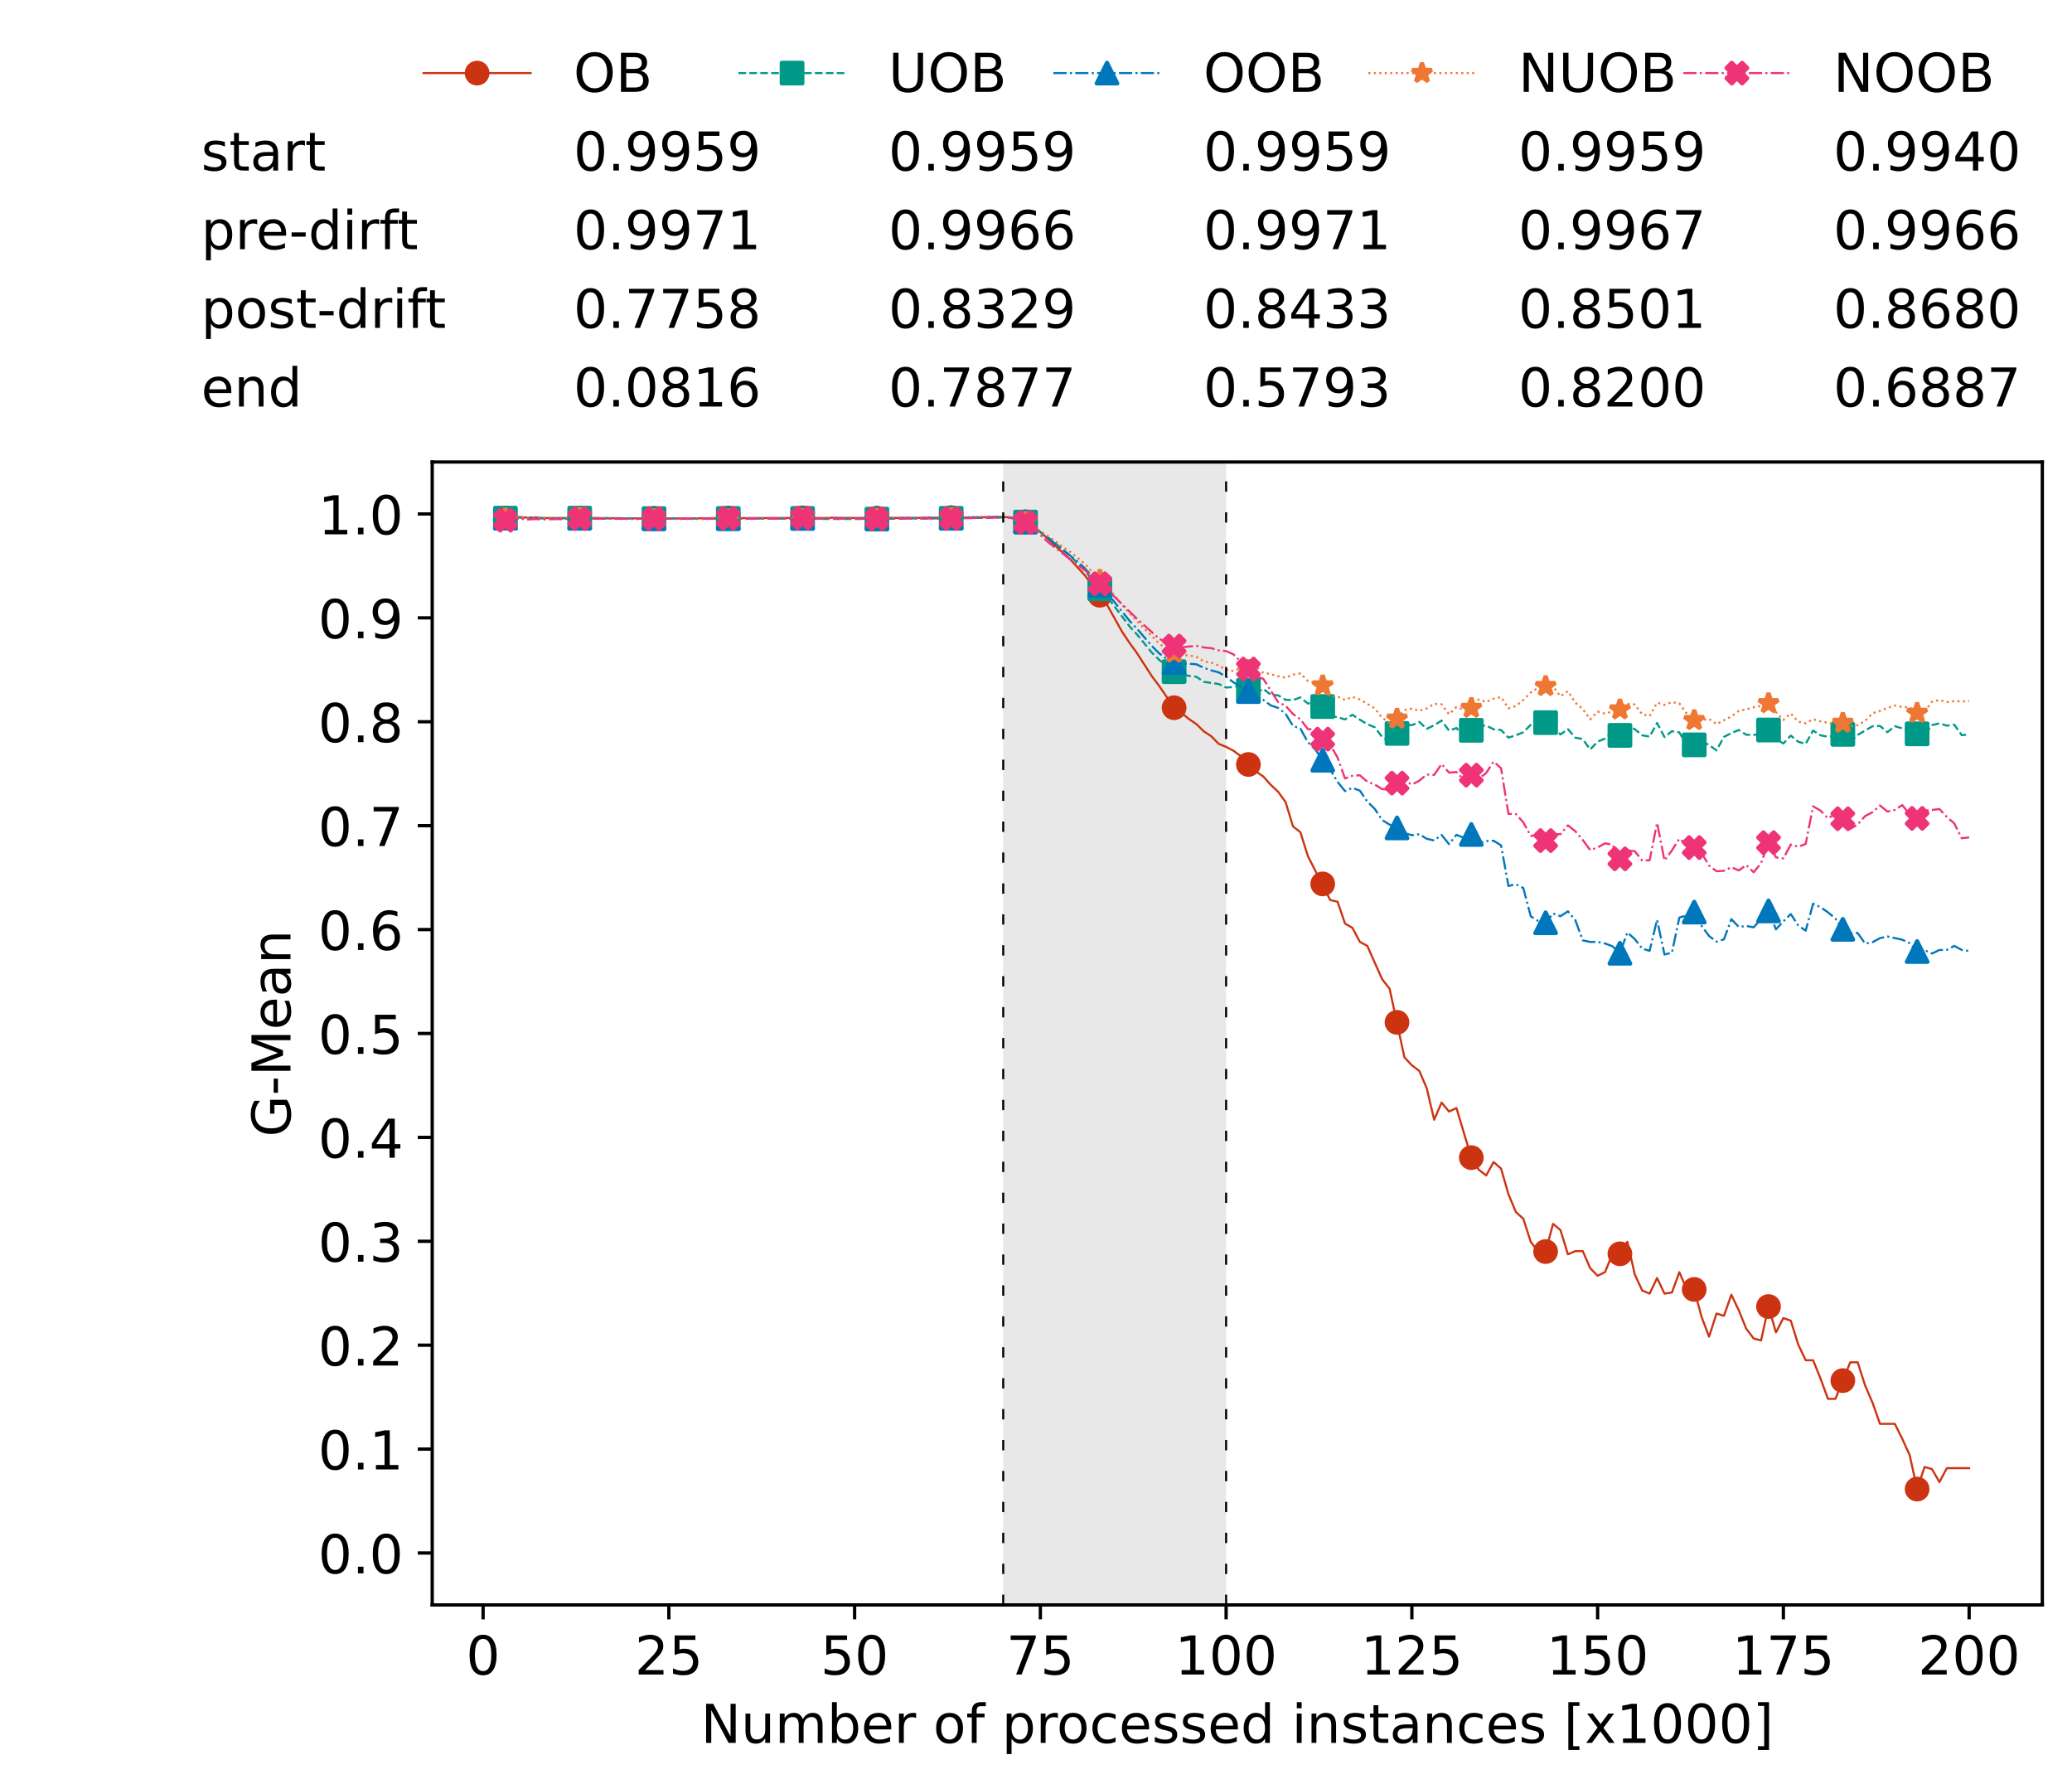 <?xml version="1.0" encoding="utf-8" standalone="no"?>
<!DOCTYPE svg PUBLIC "-//W3C//DTD SVG 1.1//EN"
  "http://www.w3.org/Graphics/SVG/1.1/DTD/svg11.dtd">
<!-- Created with matplotlib (https://matplotlib.org/) -->
<svg height="432.615pt" version="1.1" viewBox="0 0 502.65 432.615" width="502.65pt" xmlns="http://www.w3.org/2000/svg" xmlns:xlink="http://www.w3.org/1999/xlink">
 <defs>
  <style type="text/css">*{stroke-linecap:butt;stroke-linejoin:round;}</style>
 </defs>
 <g id="figure_1">
  <g id="patch_1">
   <path d="M 0 432.615 
L 502.65 432.615 
L 502.65 0 
L 0 0 
z
" style="fill:#ffffff;"/>
  </g>
  <g id="axes_1">
   <g id="patch_2">
    <path d="M 104.85 389.252 
L 495.45 389.252 
L 495.45 112.052 
L 104.85 112.052 
z
" style="fill:#ffffff;"/>
   </g>
   <g id="patch_3">
    <path clip-path="url(#p9ce98af5fc)" d="M 297.446 389.252 
L 297.446 112.052 
L 243.372 112.052 
L 243.372 389.252 
z
" style="fill:#d3d3d3;opacity:0.5;"/>
   </g>
   <g id="matplotlib.axis_1">
    <g id="xtick_1">
     <g id="line2d_1">
      <defs>
       <path d="M 0 0 
L 0 3.5 
" id="m96c9f064dd" style="stroke:#000000;stroke-width:0.8;"/>
      </defs>
      <g>
       <use style="stroke:#000000;stroke-width:0.8;" x="117.197" xlink:href="#m96c9f064dd" y="389.252"/>
      </g>
     </g>
     <g id="text_1">
      <!-- 0 -->
      <g transform="translate(113.061 406.13)scale(0.13 -0.13)">
       <defs>
        <path d="M 31.781 66.406 
Q 24.172 66.406 20.328 58.906 
Q 16.5 51.422 16.5 36.375 
Q 16.5 21.391 20.328 13.891 
Q 24.172 6.391 31.781 6.391 
Q 39.453 6.391 43.281 13.891 
Q 47.125 21.391 47.125 36.375 
Q 47.125 51.422 43.281 58.906 
Q 39.453 66.406 31.781 66.406 
z
M 31.781 74.219 
Q 44.047 74.219 50.516 64.516 
Q 56.984 54.828 56.984 36.375 
Q 56.984 17.969 50.516 8.266 
Q 44.047 -1.422 31.781 -1.422 
Q 19.531 -1.422 13.062 8.266 
Q 6.594 17.969 6.594 36.375 
Q 6.594 54.828 13.062 64.516 
Q 19.531 74.219 31.781 74.219 
z
" id="DejaVuSans-48"/>
       </defs>
       <use xlink:href="#DejaVuSans-48"/>
      </g>
     </g>
    </g>
    <g id="xtick_2">
     <g id="line2d_2">
      <g>
       <use style="stroke:#000000;stroke-width:0.8;" x="162.259" xlink:href="#m96c9f064dd" y="389.252"/>
      </g>
     </g>
     <g id="text_2">
      <!-- 25 -->
      <g transform="translate(153.988 406.13)scale(0.13 -0.13)">
       <defs>
        <path d="M 19.188 8.297 
L 53.609 8.297 
L 53.609 0 
L 7.328 0 
L 7.328 8.297 
Q 12.938 14.109 22.625 23.891 
Q 32.328 33.688 34.812 36.531 
Q 39.547 41.844 41.422 45.531 
Q 43.312 49.219 43.312 52.781 
Q 43.312 58.594 39.234 62.25 
Q 35.156 65.922 28.609 65.922 
Q 23.969 65.922 18.812 64.312 
Q 13.672 62.703 7.812 59.422 
L 7.812 69.391 
Q 13.766 71.781 18.938 73 
Q 24.125 74.219 28.422 74.219 
Q 39.75 74.219 46.484 68.547 
Q 53.219 62.891 53.219 53.422 
Q 53.219 48.922 51.531 44.891 
Q 49.859 40.875 45.406 35.406 
Q 44.188 33.984 37.641 27.219 
Q 31.109 20.453 19.188 8.297 
z
" id="DejaVuSans-50"/>
        <path d="M 10.797 72.906 
L 49.516 72.906 
L 49.516 64.594 
L 19.828 64.594 
L 19.828 46.734 
Q 21.969 47.469 24.109 47.828 
Q 26.266 48.188 28.422 48.188 
Q 40.625 48.188 47.75 41.5 
Q 54.891 34.812 54.891 23.391 
Q 54.891 11.625 47.562 5.094 
Q 40.234 -1.422 26.906 -1.422 
Q 22.312 -1.422 17.547 -0.641 
Q 12.797 0.141 7.719 1.703 
L 7.719 11.625 
Q 12.109 9.234 16.797 8.062 
Q 21.484 6.891 26.703 6.891 
Q 35.156 6.891 40.078 11.328 
Q 45.016 15.766 45.016 23.391 
Q 45.016 31 40.078 35.438 
Q 35.156 39.891 26.703 39.891 
Q 22.75 39.891 18.812 39.016 
Q 14.891 38.141 10.797 36.281 
z
" id="DejaVuSans-53"/>
       </defs>
       <use xlink:href="#DejaVuSans-50"/>
       <use x="63.623" xlink:href="#DejaVuSans-53"/>
      </g>
     </g>
    </g>
    <g id="xtick_3">
     <g id="line2d_3">
      <g>
       <use style="stroke:#000000;stroke-width:0.8;" x="207.322" xlink:href="#m96c9f064dd" y="389.252"/>
      </g>
     </g>
     <g id="text_3">
      <!-- 50 -->
      <g transform="translate(199.05 406.13)scale(0.13 -0.13)">
       <use xlink:href="#DejaVuSans-53"/>
       <use x="63.623" xlink:href="#DejaVuSans-48"/>
      </g>
     </g>
    </g>
    <g id="xtick_4">
     <g id="line2d_4">
      <g>
       <use style="stroke:#000000;stroke-width:0.8;" x="252.384" xlink:href="#m96c9f064dd" y="389.252"/>
      </g>
     </g>
     <g id="text_4">
      <!-- 75 -->
      <g transform="translate(244.113 406.13)scale(0.13 -0.13)">
       <defs>
        <path d="M 8.203 72.906 
L 55.078 72.906 
L 55.078 68.703 
L 28.609 0 
L 18.312 0 
L 43.219 64.594 
L 8.203 64.594 
z
" id="DejaVuSans-55"/>
       </defs>
       <use xlink:href="#DejaVuSans-55"/>
       <use x="63.623" xlink:href="#DejaVuSans-53"/>
      </g>
     </g>
    </g>
    <g id="xtick_5">
     <g id="line2d_5">
      <g>
       <use style="stroke:#000000;stroke-width:0.8;" x="297.446" xlink:href="#m96c9f064dd" y="389.252"/>
      </g>
     </g>
     <g id="text_5">
      <!-- 100 -->
      <g transform="translate(285.039 406.13)scale(0.13 -0.13)">
       <defs>
        <path d="M 12.406 8.297 
L 28.516 8.297 
L 28.516 63.922 
L 10.984 60.406 
L 10.984 69.391 
L 28.422 72.906 
L 38.281 72.906 
L 38.281 8.297 
L 54.391 8.297 
L 54.391 0 
L 12.406 0 
z
" id="DejaVuSans-49"/>
       </defs>
       <use xlink:href="#DejaVuSans-49"/>
       <use x="63.623" xlink:href="#DejaVuSans-48"/>
       <use x="127.246" xlink:href="#DejaVuSans-48"/>
      </g>
     </g>
    </g>
    <g id="xtick_6">
     <g id="line2d_6">
      <g>
       <use style="stroke:#000000;stroke-width:0.8;" x="342.509" xlink:href="#m96c9f064dd" y="389.252"/>
      </g>
     </g>
     <g id="text_6">
      <!-- 125 -->
      <g transform="translate(330.102 406.13)scale(0.13 -0.13)">
       <use xlink:href="#DejaVuSans-49"/>
       <use x="63.623" xlink:href="#DejaVuSans-50"/>
       <use x="127.246" xlink:href="#DejaVuSans-53"/>
      </g>
     </g>
    </g>
    <g id="xtick_7">
     <g id="line2d_7">
      <g>
       <use style="stroke:#000000;stroke-width:0.8;" x="387.571" xlink:href="#m96c9f064dd" y="389.252"/>
      </g>
     </g>
     <g id="text_7">
      <!-- 150 -->
      <g transform="translate(375.164 406.13)scale(0.13 -0.13)">
       <use xlink:href="#DejaVuSans-49"/>
       <use x="63.623" xlink:href="#DejaVuSans-53"/>
       <use x="127.246" xlink:href="#DejaVuSans-48"/>
      </g>
     </g>
    </g>
    <g id="xtick_8">
     <g id="line2d_8">
      <g>
       <use style="stroke:#000000;stroke-width:0.8;" x="432.633" xlink:href="#m96c9f064dd" y="389.252"/>
      </g>
     </g>
     <g id="text_8">
      <!-- 175 -->
      <g transform="translate(420.226 406.13)scale(0.13 -0.13)">
       <use xlink:href="#DejaVuSans-49"/>
       <use x="63.623" xlink:href="#DejaVuSans-55"/>
       <use x="127.246" xlink:href="#DejaVuSans-53"/>
      </g>
     </g>
    </g>
    <g id="xtick_9">
     <g id="line2d_9">
      <g>
       <use style="stroke:#000000;stroke-width:0.8;" x="477.695" xlink:href="#m96c9f064dd" y="389.252"/>
      </g>
     </g>
     <g id="text_9">
      <!-- 200 -->
      <g transform="translate(465.289 406.13)scale(0.13 -0.13)">
       <use xlink:href="#DejaVuSans-50"/>
       <use x="63.623" xlink:href="#DejaVuSans-48"/>
       <use x="127.246" xlink:href="#DejaVuSans-48"/>
      </g>
     </g>
    </g>
    <g id="text_10">
     <!-- Number of processed instances [x1000] -->
     <g transform="translate(170.025 422.711)scale(0.13 -0.13)">
      <defs>
       <path d="M 9.812 72.906 
L 23.094 72.906 
L 55.422 11.922 
L 55.422 72.906 
L 64.984 72.906 
L 64.984 0 
L 51.703 0 
L 19.391 60.984 
L 19.391 0 
L 9.812 0 
z
" id="DejaVuSans-78"/>
       <path d="M 8.5 21.578 
L 8.5 54.688 
L 17.484 54.688 
L 17.484 21.922 
Q 17.484 14.156 20.5 10.266 
Q 23.531 6.391 29.594 6.391 
Q 36.859 6.391 41.078 11.031 
Q 45.312 15.672 45.312 23.688 
L 45.312 54.688 
L 54.297 54.688 
L 54.297 0 
L 45.312 0 
L 45.312 8.406 
Q 42.047 3.422 37.719 1 
Q 33.406 -1.422 27.688 -1.422 
Q 18.266 -1.422 13.375 4.438 
Q 8.5 10.297 8.5 21.578 
z
M 31.109 56 
z
" id="DejaVuSans-117"/>
       <path d="M 52 44.188 
Q 55.375 50.25 60.062 53.125 
Q 64.75 56 71.094 56 
Q 79.641 56 84.281 50.016 
Q 88.922 44.047 88.922 33.016 
L 88.922 0 
L 79.891 0 
L 79.891 32.719 
Q 79.891 40.578 77.094 44.375 
Q 74.312 48.188 68.609 48.188 
Q 61.625 48.188 57.562 43.547 
Q 53.516 38.922 53.516 30.906 
L 53.516 0 
L 44.484 0 
L 44.484 32.719 
Q 44.484 40.625 41.703 44.406 
Q 38.922 48.188 33.109 48.188 
Q 26.219 48.188 22.156 43.531 
Q 18.109 38.875 18.109 30.906 
L 18.109 0 
L 9.078 0 
L 9.078 54.688 
L 18.109 54.688 
L 18.109 46.188 
Q 21.188 51.219 25.484 53.609 
Q 29.781 56 35.688 56 
Q 41.656 56 45.828 52.969 
Q 50 49.953 52 44.188 
z
" id="DejaVuSans-109"/>
       <path d="M 48.688 27.297 
Q 48.688 37.203 44.609 42.844 
Q 40.531 48.484 33.406 48.484 
Q 26.266 48.484 22.188 42.844 
Q 18.109 37.203 18.109 27.297 
Q 18.109 17.391 22.188 11.75 
Q 26.266 6.109 33.406 6.109 
Q 40.531 6.109 44.609 11.75 
Q 48.688 17.391 48.688 27.297 
z
M 18.109 46.391 
Q 20.953 51.266 25.266 53.625 
Q 29.594 56 35.594 56 
Q 45.562 56 51.781 48.094 
Q 58.016 40.188 58.016 27.297 
Q 58.016 14.406 51.781 6.484 
Q 45.562 -1.422 35.594 -1.422 
Q 29.594 -1.422 25.266 0.953 
Q 20.953 3.328 18.109 8.203 
L 18.109 0 
L 9.078 0 
L 9.078 75.984 
L 18.109 75.984 
z
" id="DejaVuSans-98"/>
       <path d="M 56.203 29.594 
L 56.203 25.203 
L 14.891 25.203 
Q 15.484 15.922 20.484 11.062 
Q 25.484 6.203 34.422 6.203 
Q 39.594 6.203 44.453 7.469 
Q 49.312 8.734 54.109 11.281 
L 54.109 2.781 
Q 49.266 0.734 44.188 -0.344 
Q 39.109 -1.422 33.891 -1.422 
Q 20.797 -1.422 13.156 6.188 
Q 5.516 13.812 5.516 26.812 
Q 5.516 40.234 12.766 48.109 
Q 20.016 56 32.328 56 
Q 43.359 56 49.781 48.891 
Q 56.203 41.797 56.203 29.594 
z
M 47.219 32.234 
Q 47.125 39.594 43.094 43.984 
Q 39.062 48.391 32.422 48.391 
Q 24.906 48.391 20.391 44.141 
Q 15.875 39.891 15.188 32.172 
z
" id="DejaVuSans-101"/>
       <path d="M 41.109 46.297 
Q 39.594 47.172 37.812 47.578 
Q 36.031 48 33.891 48 
Q 26.266 48 22.188 43.047 
Q 18.109 38.094 18.109 28.812 
L 18.109 0 
L 9.078 0 
L 9.078 54.688 
L 18.109 54.688 
L 18.109 46.188 
Q 20.953 51.172 25.484 53.578 
Q 30.031 56 36.531 56 
Q 37.453 56 38.578 55.875 
Q 39.703 55.766 41.062 55.516 
z
" id="DejaVuSans-114"/>
       <path id="DejaVuSans-32"/>
       <path d="M 30.609 48.391 
Q 23.391 48.391 19.188 42.75 
Q 14.984 37.109 14.984 27.297 
Q 14.984 17.484 19.156 11.844 
Q 23.344 6.203 30.609 6.203 
Q 37.797 6.203 41.984 11.859 
Q 46.188 17.531 46.188 27.297 
Q 46.188 37.016 41.984 42.703 
Q 37.797 48.391 30.609 48.391 
z
M 30.609 56 
Q 42.328 56 49.016 48.375 
Q 55.719 40.766 55.719 27.297 
Q 55.719 13.875 49.016 6.219 
Q 42.328 -1.422 30.609 -1.422 
Q 18.844 -1.422 12.172 6.219 
Q 5.516 13.875 5.516 27.297 
Q 5.516 40.766 12.172 48.375 
Q 18.844 56 30.609 56 
z
" id="DejaVuSans-111"/>
       <path d="M 37.109 75.984 
L 37.109 68.5 
L 28.516 68.5 
Q 23.688 68.5 21.797 66.547 
Q 19.922 64.594 19.922 59.516 
L 19.922 54.688 
L 34.719 54.688 
L 34.719 47.703 
L 19.922 47.703 
L 19.922 0 
L 10.891 0 
L 10.891 47.703 
L 2.297 47.703 
L 2.297 54.688 
L 10.891 54.688 
L 10.891 58.5 
Q 10.891 67.625 15.141 71.797 
Q 19.391 75.984 28.609 75.984 
z
" id="DejaVuSans-102"/>
       <path d="M 18.109 8.203 
L 18.109 -20.797 
L 9.078 -20.797 
L 9.078 54.688 
L 18.109 54.688 
L 18.109 46.391 
Q 20.953 51.266 25.266 53.625 
Q 29.594 56 35.594 56 
Q 45.562 56 51.781 48.094 
Q 58.016 40.188 58.016 27.297 
Q 58.016 14.406 51.781 6.484 
Q 45.562 -1.422 35.594 -1.422 
Q 29.594 -1.422 25.266 0.953 
Q 20.953 3.328 18.109 8.203 
z
M 48.688 27.297 
Q 48.688 37.203 44.609 42.844 
Q 40.531 48.484 33.406 48.484 
Q 26.266 48.484 22.188 42.844 
Q 18.109 37.203 18.109 27.297 
Q 18.109 17.391 22.188 11.75 
Q 26.266 6.109 33.406 6.109 
Q 40.531 6.109 44.609 11.75 
Q 48.688 17.391 48.688 27.297 
z
" id="DejaVuSans-112"/>
       <path d="M 48.781 52.594 
L 48.781 44.188 
Q 44.969 46.297 41.141 47.344 
Q 37.312 48.391 33.406 48.391 
Q 24.656 48.391 19.812 42.844 
Q 14.984 37.312 14.984 27.297 
Q 14.984 17.281 19.812 11.734 
Q 24.656 6.203 33.406 6.203 
Q 37.312 6.203 41.141 7.25 
Q 44.969 8.297 48.781 10.406 
L 48.781 2.094 
Q 45.016 0.344 40.984 -0.531 
Q 36.969 -1.422 32.422 -1.422 
Q 20.062 -1.422 12.781 6.344 
Q 5.516 14.109 5.516 27.297 
Q 5.516 40.672 12.859 48.328 
Q 20.219 56 33.016 56 
Q 37.156 56 41.109 55.141 
Q 45.062 54.297 48.781 52.594 
z
" id="DejaVuSans-99"/>
       <path d="M 44.281 53.078 
L 44.281 44.578 
Q 40.484 46.531 36.375 47.5 
Q 32.281 48.484 27.875 48.484 
Q 21.188 48.484 17.844 46.438 
Q 14.5 44.391 14.5 40.281 
Q 14.5 37.156 16.891 35.375 
Q 19.281 33.594 26.516 31.984 
L 29.594 31.297 
Q 39.156 29.25 43.188 25.516 
Q 47.219 21.781 47.219 15.094 
Q 47.219 7.469 41.188 3.016 
Q 35.156 -1.422 24.609 -1.422 
Q 20.219 -1.422 15.453 -0.562 
Q 10.688 0.297 5.422 2 
L 5.422 11.281 
Q 10.406 8.688 15.234 7.391 
Q 20.062 6.109 24.812 6.109 
Q 31.156 6.109 34.562 8.281 
Q 37.984 10.453 37.984 14.406 
Q 37.984 18.062 35.516 20.016 
Q 33.062 21.969 24.703 23.781 
L 21.578 24.516 
Q 13.234 26.266 9.516 29.906 
Q 5.812 33.547 5.812 39.891 
Q 5.812 47.609 11.281 51.797 
Q 16.75 56 26.812 56 
Q 31.781 56 36.172 55.266 
Q 40.578 54.547 44.281 53.078 
z
" id="DejaVuSans-115"/>
       <path d="M 45.406 46.391 
L 45.406 75.984 
L 54.391 75.984 
L 54.391 0 
L 45.406 0 
L 45.406 8.203 
Q 42.578 3.328 38.25 0.953 
Q 33.938 -1.422 27.875 -1.422 
Q 17.969 -1.422 11.734 6.484 
Q 5.516 14.406 5.516 27.297 
Q 5.516 40.188 11.734 48.094 
Q 17.969 56 27.875 56 
Q 33.938 56 38.25 53.625 
Q 42.578 51.266 45.406 46.391 
z
M 14.797 27.297 
Q 14.797 17.391 18.875 11.75 
Q 22.953 6.109 30.078 6.109 
Q 37.203 6.109 41.297 11.75 
Q 45.406 17.391 45.406 27.297 
Q 45.406 37.203 41.297 42.844 
Q 37.203 48.484 30.078 48.484 
Q 22.953 48.484 18.875 42.844 
Q 14.797 37.203 14.797 27.297 
z
" id="DejaVuSans-100"/>
       <path d="M 9.422 54.688 
L 18.406 54.688 
L 18.406 0 
L 9.422 0 
z
M 9.422 75.984 
L 18.406 75.984 
L 18.406 64.594 
L 9.422 64.594 
z
" id="DejaVuSans-105"/>
       <path d="M 54.891 33.016 
L 54.891 0 
L 45.906 0 
L 45.906 32.719 
Q 45.906 40.484 42.875 44.328 
Q 39.844 48.188 33.797 48.188 
Q 26.516 48.188 22.312 43.547 
Q 18.109 38.922 18.109 30.906 
L 18.109 0 
L 9.078 0 
L 9.078 54.688 
L 18.109 54.688 
L 18.109 46.188 
Q 21.344 51.125 25.703 53.562 
Q 30.078 56 35.797 56 
Q 45.219 56 50.047 50.172 
Q 54.891 44.344 54.891 33.016 
z
" id="DejaVuSans-110"/>
       <path d="M 18.312 70.219 
L 18.312 54.688 
L 36.812 54.688 
L 36.812 47.703 
L 18.312 47.703 
L 18.312 18.016 
Q 18.312 11.328 20.141 9.422 
Q 21.969 7.516 27.594 7.516 
L 36.812 7.516 
L 36.812 0 
L 27.594 0 
Q 17.188 0 13.234 3.875 
Q 9.281 7.766 9.281 18.016 
L 9.281 47.703 
L 2.688 47.703 
L 2.688 54.688 
L 9.281 54.688 
L 9.281 70.219 
z
" id="DejaVuSans-116"/>
       <path d="M 34.281 27.484 
Q 23.391 27.484 19.188 25 
Q 14.984 22.516 14.984 16.5 
Q 14.984 11.719 18.141 8.906 
Q 21.297 6.109 26.703 6.109 
Q 34.188 6.109 38.703 11.406 
Q 43.219 16.703 43.219 25.484 
L 43.219 27.484 
z
M 52.203 31.203 
L 52.203 0 
L 43.219 0 
L 43.219 8.297 
Q 40.141 3.328 35.547 0.953 
Q 30.953 -1.422 24.312 -1.422 
Q 15.922 -1.422 10.953 3.297 
Q 6 8.016 6 15.922 
Q 6 25.141 12.172 29.828 
Q 18.359 34.516 30.609 34.516 
L 43.219 34.516 
L 43.219 35.406 
Q 43.219 41.609 39.141 45 
Q 35.062 48.391 27.688 48.391 
Q 23 48.391 18.547 47.266 
Q 14.109 46.141 10.016 43.891 
L 10.016 52.203 
Q 14.938 54.109 19.578 55.047 
Q 24.219 56 28.609 56 
Q 40.484 56 46.344 49.844 
Q 52.203 43.703 52.203 31.203 
z
" id="DejaVuSans-97"/>
       <path d="M 8.594 75.984 
L 29.297 75.984 
L 29.297 69 
L 17.578 69 
L 17.578 -6.203 
L 29.297 -6.203 
L 29.297 -13.188 
L 8.594 -13.188 
z
" id="DejaVuSans-91"/>
       <path d="M 54.891 54.688 
L 35.109 28.078 
L 55.906 0 
L 45.312 0 
L 29.391 21.484 
L 13.484 0 
L 2.875 0 
L 24.125 28.609 
L 4.688 54.688 
L 15.281 54.688 
L 29.781 35.203 
L 44.281 54.688 
z
" id="DejaVuSans-120"/>
       <path d="M 30.422 75.984 
L 30.422 -13.188 
L 9.719 -13.188 
L 9.719 -6.203 
L 21.391 -6.203 
L 21.391 69 
L 9.719 69 
L 9.719 75.984 
z
" id="DejaVuSans-93"/>
      </defs>
      <use xlink:href="#DejaVuSans-78"/>
      <use x="74.805" xlink:href="#DejaVuSans-117"/>
      <use x="138.184" xlink:href="#DejaVuSans-109"/>
      <use x="235.596" xlink:href="#DejaVuSans-98"/>
      <use x="299.072" xlink:href="#DejaVuSans-101"/>
      <use x="360.596" xlink:href="#DejaVuSans-114"/>
      <use x="401.709" xlink:href="#DejaVuSans-32"/>
      <use x="433.496" xlink:href="#DejaVuSans-111"/>
      <use x="494.678" xlink:href="#DejaVuSans-102"/>
      <use x="529.883" xlink:href="#DejaVuSans-32"/>
      <use x="561.67" xlink:href="#DejaVuSans-112"/>
      <use x="625.146" xlink:href="#DejaVuSans-114"/>
      <use x="664.01" xlink:href="#DejaVuSans-111"/>
      <use x="725.191" xlink:href="#DejaVuSans-99"/>
      <use x="780.172" xlink:href="#DejaVuSans-101"/>
      <use x="841.695" xlink:href="#DejaVuSans-115"/>
      <use x="893.795" xlink:href="#DejaVuSans-115"/>
      <use x="945.895" xlink:href="#DejaVuSans-101"/>
      <use x="1007.418" xlink:href="#DejaVuSans-100"/>
      <use x="1070.895" xlink:href="#DejaVuSans-32"/>
      <use x="1102.682" xlink:href="#DejaVuSans-105"/>
      <use x="1130.465" xlink:href="#DejaVuSans-110"/>
      <use x="1193.844" xlink:href="#DejaVuSans-115"/>
      <use x="1245.943" xlink:href="#DejaVuSans-116"/>
      <use x="1285.152" xlink:href="#DejaVuSans-97"/>
      <use x="1346.432" xlink:href="#DejaVuSans-110"/>
      <use x="1409.811" xlink:href="#DejaVuSans-99"/>
      <use x="1464.791" xlink:href="#DejaVuSans-101"/>
      <use x="1526.314" xlink:href="#DejaVuSans-115"/>
      <use x="1578.414" xlink:href="#DejaVuSans-32"/>
      <use x="1610.201" xlink:href="#DejaVuSans-91"/>
      <use x="1649.215" xlink:href="#DejaVuSans-120"/>
      <use x="1708.395" xlink:href="#DejaVuSans-49"/>
      <use x="1772.018" xlink:href="#DejaVuSans-48"/>
      <use x="1835.641" xlink:href="#DejaVuSans-48"/>
      <use x="1899.264" xlink:href="#DejaVuSans-48"/>
      <use x="1962.887" xlink:href="#DejaVuSans-93"/>
     </g>
    </g>
   </g>
   <g id="matplotlib.axis_2">
    <g id="ytick_1">
     <g id="line2d_10">
      <defs>
       <path d="M 0 0 
L -3.5 0 
" id="mfc7d56d7d5" style="stroke:#000000;stroke-width:0.8;"/>
      </defs>
      <g>
       <use style="stroke:#000000;stroke-width:0.8;" x="104.85" xlink:href="#mfc7d56d7d5" y="376.652"/>
      </g>
     </g>
     <g id="text_11">
      <!-- 0.0 -->
      <g transform="translate(77.176 381.591)scale(0.13 -0.13)">
       <defs>
        <path d="M 10.688 12.406 
L 21 12.406 
L 21 0 
L 10.688 0 
z
" id="DejaVuSans-46"/>
       </defs>
       <use xlink:href="#DejaVuSans-48"/>
       <use x="63.623" xlink:href="#DejaVuSans-46"/>
       <use x="95.41" xlink:href="#DejaVuSans-48"/>
      </g>
     </g>
    </g>
    <g id="ytick_2">
     <g id="line2d_11">
      <g>
       <use style="stroke:#000000;stroke-width:0.8;" x="104.85" xlink:href="#mfc7d56d7d5" y="351.452"/>
      </g>
     </g>
     <g id="text_12">
      <!-- 0.1 -->
      <g transform="translate(77.176 356.391)scale(0.13 -0.13)">
       <use xlink:href="#DejaVuSans-48"/>
       <use x="63.623" xlink:href="#DejaVuSans-46"/>
       <use x="95.41" xlink:href="#DejaVuSans-49"/>
      </g>
     </g>
    </g>
    <g id="ytick_3">
     <g id="line2d_12">
      <g>
       <use style="stroke:#000000;stroke-width:0.8;" x="104.85" xlink:href="#mfc7d56d7d5" y="326.252"/>
      </g>
     </g>
     <g id="text_13">
      <!-- 0.2 -->
      <g transform="translate(77.176 331.191)scale(0.13 -0.13)">
       <use xlink:href="#DejaVuSans-48"/>
       <use x="63.623" xlink:href="#DejaVuSans-46"/>
       <use x="95.41" xlink:href="#DejaVuSans-50"/>
      </g>
     </g>
    </g>
    <g id="ytick_4">
     <g id="line2d_13">
      <g>
       <use style="stroke:#000000;stroke-width:0.8;" x="104.85" xlink:href="#mfc7d56d7d5" y="301.052"/>
      </g>
     </g>
     <g id="text_14">
      <!-- 0.3 -->
      <g transform="translate(77.176 305.991)scale(0.13 -0.13)">
       <defs>
        <path d="M 40.578 39.312 
Q 47.656 37.797 51.625 33 
Q 55.609 28.219 55.609 21.188 
Q 55.609 10.406 48.188 4.484 
Q 40.766 -1.422 27.094 -1.422 
Q 22.516 -1.422 17.656 -0.516 
Q 12.797 0.391 7.625 2.203 
L 7.625 11.719 
Q 11.719 9.328 16.594 8.109 
Q 21.484 6.891 26.812 6.891 
Q 36.078 6.891 40.938 10.547 
Q 45.797 14.203 45.797 21.188 
Q 45.797 27.641 41.281 31.266 
Q 36.766 34.906 28.719 34.906 
L 20.219 34.906 
L 20.219 43.016 
L 29.109 43.016 
Q 36.375 43.016 40.234 45.922 
Q 44.094 48.828 44.094 54.297 
Q 44.094 59.906 40.109 62.906 
Q 36.141 65.922 28.719 65.922 
Q 24.656 65.922 20.016 65.031 
Q 15.375 64.156 9.812 62.312 
L 9.812 71.094 
Q 15.438 72.656 20.344 73.438 
Q 25.25 74.219 29.594 74.219 
Q 40.828 74.219 47.359 69.109 
Q 53.906 64.016 53.906 55.328 
Q 53.906 49.266 50.438 45.094 
Q 46.969 40.922 40.578 39.312 
z
" id="DejaVuSans-51"/>
       </defs>
       <use xlink:href="#DejaVuSans-48"/>
       <use x="63.623" xlink:href="#DejaVuSans-46"/>
       <use x="95.41" xlink:href="#DejaVuSans-51"/>
      </g>
     </g>
    </g>
    <g id="ytick_5">
     <g id="line2d_14">
      <g>
       <use style="stroke:#000000;stroke-width:0.8;" x="104.85" xlink:href="#mfc7d56d7d5" y="275.852"/>
      </g>
     </g>
     <g id="text_15">
      <!-- 0.4 -->
      <g transform="translate(77.176 280.791)scale(0.13 -0.13)">
       <defs>
        <path d="M 37.797 64.312 
L 12.891 25.391 
L 37.797 25.391 
z
M 35.203 72.906 
L 47.609 72.906 
L 47.609 25.391 
L 58.016 25.391 
L 58.016 17.188 
L 47.609 17.188 
L 47.609 0 
L 37.797 0 
L 37.797 17.188 
L 4.891 17.188 
L 4.891 26.703 
z
" id="DejaVuSans-52"/>
       </defs>
       <use xlink:href="#DejaVuSans-48"/>
       <use x="63.623" xlink:href="#DejaVuSans-46"/>
       <use x="95.41" xlink:href="#DejaVuSans-52"/>
      </g>
     </g>
    </g>
    <g id="ytick_6">
     <g id="line2d_15">
      <g>
       <use style="stroke:#000000;stroke-width:0.8;" x="104.85" xlink:href="#mfc7d56d7d5" y="250.652"/>
      </g>
     </g>
     <g id="text_16">
      <!-- 0.5 -->
      <g transform="translate(77.176 255.591)scale(0.13 -0.13)">
       <use xlink:href="#DejaVuSans-48"/>
       <use x="63.623" xlink:href="#DejaVuSans-46"/>
       <use x="95.41" xlink:href="#DejaVuSans-53"/>
      </g>
     </g>
    </g>
    <g id="ytick_7">
     <g id="line2d_16">
      <g>
       <use style="stroke:#000000;stroke-width:0.8;" x="104.85" xlink:href="#mfc7d56d7d5" y="225.452"/>
      </g>
     </g>
     <g id="text_17">
      <!-- 0.6 -->
      <g transform="translate(77.176 230.391)scale(0.13 -0.13)">
       <defs>
        <path d="M 33.016 40.375 
Q 26.375 40.375 22.484 35.828 
Q 18.609 31.297 18.609 23.391 
Q 18.609 15.531 22.484 10.953 
Q 26.375 6.391 33.016 6.391 
Q 39.656 6.391 43.531 10.953 
Q 47.406 15.531 47.406 23.391 
Q 47.406 31.297 43.531 35.828 
Q 39.656 40.375 33.016 40.375 
z
M 52.594 71.297 
L 52.594 62.312 
Q 48.875 64.062 45.094 64.984 
Q 41.312 65.922 37.594 65.922 
Q 27.828 65.922 22.672 59.328 
Q 17.531 52.734 16.797 39.406 
Q 19.672 43.656 24.016 45.922 
Q 28.375 48.188 33.594 48.188 
Q 44.578 48.188 50.953 41.516 
Q 57.328 34.859 57.328 23.391 
Q 57.328 12.156 50.688 5.359 
Q 44.047 -1.422 33.016 -1.422 
Q 20.359 -1.422 13.672 8.266 
Q 6.984 17.969 6.984 36.375 
Q 6.984 53.656 15.188 63.938 
Q 23.391 74.219 37.203 74.219 
Q 40.922 74.219 44.703 73.484 
Q 48.484 72.75 52.594 71.297 
z
" id="DejaVuSans-54"/>
       </defs>
       <use xlink:href="#DejaVuSans-48"/>
       <use x="63.623" xlink:href="#DejaVuSans-46"/>
       <use x="95.41" xlink:href="#DejaVuSans-54"/>
      </g>
     </g>
    </g>
    <g id="ytick_8">
     <g id="line2d_17">
      <g>
       <use style="stroke:#000000;stroke-width:0.8;" x="104.85" xlink:href="#mfc7d56d7d5" y="200.252"/>
      </g>
     </g>
     <g id="text_18">
      <!-- 0.7 -->
      <g transform="translate(77.176 205.191)scale(0.13 -0.13)">
       <use xlink:href="#DejaVuSans-48"/>
       <use x="63.623" xlink:href="#DejaVuSans-46"/>
       <use x="95.41" xlink:href="#DejaVuSans-55"/>
      </g>
     </g>
    </g>
    <g id="ytick_9">
     <g id="line2d_18">
      <g>
       <use style="stroke:#000000;stroke-width:0.8;" x="104.85" xlink:href="#mfc7d56d7d5" y="175.052"/>
      </g>
     </g>
     <g id="text_19">
      <!-- 0.8 -->
      <g transform="translate(77.176 179.991)scale(0.13 -0.13)">
       <defs>
        <path d="M 31.781 34.625 
Q 24.75 34.625 20.719 30.859 
Q 16.703 27.094 16.703 20.516 
Q 16.703 13.922 20.719 10.156 
Q 24.75 6.391 31.781 6.391 
Q 38.812 6.391 42.859 10.172 
Q 46.922 13.969 46.922 20.516 
Q 46.922 27.094 42.891 30.859 
Q 38.875 34.625 31.781 34.625 
z
M 21.922 38.812 
Q 15.578 40.375 12.031 44.719 
Q 8.5 49.078 8.5 55.328 
Q 8.5 64.062 14.719 69.141 
Q 20.953 74.219 31.781 74.219 
Q 42.672 74.219 48.875 69.141 
Q 55.078 64.062 55.078 55.328 
Q 55.078 49.078 51.531 44.719 
Q 48 40.375 41.703 38.812 
Q 48.828 37.156 52.797 32.312 
Q 56.781 27.484 56.781 20.516 
Q 56.781 9.906 50.312 4.234 
Q 43.844 -1.422 31.781 -1.422 
Q 19.734 -1.422 13.25 4.234 
Q 6.781 9.906 6.781 20.516 
Q 6.781 27.484 10.781 32.312 
Q 14.797 37.156 21.922 38.812 
z
M 18.312 54.391 
Q 18.312 48.734 21.844 45.562 
Q 25.391 42.391 31.781 42.391 
Q 38.141 42.391 41.719 45.562 
Q 45.312 48.734 45.312 54.391 
Q 45.312 60.062 41.719 63.234 
Q 38.141 66.406 31.781 66.406 
Q 25.391 66.406 21.844 63.234 
Q 18.312 60.062 18.312 54.391 
z
" id="DejaVuSans-56"/>
       </defs>
       <use xlink:href="#DejaVuSans-48"/>
       <use x="63.623" xlink:href="#DejaVuSans-46"/>
       <use x="95.41" xlink:href="#DejaVuSans-56"/>
      </g>
     </g>
    </g>
    <g id="ytick_10">
     <g id="line2d_19">
      <g>
       <use style="stroke:#000000;stroke-width:0.8;" x="104.85" xlink:href="#mfc7d56d7d5" y="149.852"/>
      </g>
     </g>
     <g id="text_20">
      <!-- 0.9 -->
      <g transform="translate(77.176 154.791)scale(0.13 -0.13)">
       <defs>
        <path d="M 10.984 1.516 
L 10.984 10.5 
Q 14.703 8.734 18.5 7.812 
Q 22.312 6.891 25.984 6.891 
Q 35.75 6.891 40.891 13.453 
Q 46.047 20.016 46.781 33.406 
Q 43.953 29.203 39.594 26.953 
Q 35.25 24.703 29.984 24.703 
Q 19.047 24.703 12.672 31.312 
Q 6.297 37.938 6.297 49.422 
Q 6.297 60.641 12.938 67.422 
Q 19.578 74.219 30.609 74.219 
Q 43.266 74.219 49.922 64.516 
Q 56.594 54.828 56.594 36.375 
Q 56.594 19.141 48.406 8.859 
Q 40.234 -1.422 26.422 -1.422 
Q 22.703 -1.422 18.891 -0.688 
Q 15.094 0.047 10.984 1.516 
z
M 30.609 32.422 
Q 37.25 32.422 41.125 36.953 
Q 45.016 41.5 45.016 49.422 
Q 45.016 57.281 41.125 61.844 
Q 37.25 66.406 30.609 66.406 
Q 23.969 66.406 20.094 61.844 
Q 16.219 57.281 16.219 49.422 
Q 16.219 41.5 20.094 36.953 
Q 23.969 32.422 30.609 32.422 
z
" id="DejaVuSans-57"/>
       </defs>
       <use xlink:href="#DejaVuSans-48"/>
       <use x="63.623" xlink:href="#DejaVuSans-46"/>
       <use x="95.41" xlink:href="#DejaVuSans-57"/>
      </g>
     </g>
    </g>
    <g id="ytick_11">
     <g id="line2d_20">
      <g>
       <use style="stroke:#000000;stroke-width:0.8;" x="104.85" xlink:href="#mfc7d56d7d5" y="124.652"/>
      </g>
     </g>
     <g id="text_21">
      <!-- 1.0 -->
      <g transform="translate(77.176 129.591)scale(0.13 -0.13)">
       <use xlink:href="#DejaVuSans-49"/>
       <use x="63.623" xlink:href="#DejaVuSans-46"/>
       <use x="95.41" xlink:href="#DejaVuSans-48"/>
      </g>
     </g>
    </g>
    <g id="text_22">
     <!-- G-Mean -->
     <g transform="translate(70.472 275.744)rotate(-90)scale(0.13 -0.13)">
      <defs>
       <path d="M 59.516 10.406 
L 59.516 29.984 
L 43.406 29.984 
L 43.406 38.094 
L 69.281 38.094 
L 69.281 6.781 
Q 63.578 2.734 56.688 0.656 
Q 49.812 -1.422 42 -1.422 
Q 24.906 -1.422 15.25 8.562 
Q 5.609 18.562 5.609 36.375 
Q 5.609 54.25 15.25 64.234 
Q 24.906 74.219 42 74.219 
Q 49.125 74.219 55.547 72.453 
Q 61.969 70.703 67.391 67.281 
L 67.391 56.781 
Q 61.922 61.422 55.766 63.766 
Q 49.609 66.109 42.828 66.109 
Q 29.438 66.109 22.719 58.641 
Q 16.016 51.172 16.016 36.375 
Q 16.016 21.625 22.719 14.156 
Q 29.438 6.688 42.828 6.688 
Q 48.047 6.688 52.141 7.594 
Q 56.25 8.5 59.516 10.406 
z
" id="DejaVuSans-71"/>
       <path d="M 4.891 31.391 
L 31.203 31.391 
L 31.203 23.391 
L 4.891 23.391 
z
" id="DejaVuSans-45"/>
       <path d="M 9.812 72.906 
L 24.516 72.906 
L 43.109 23.297 
L 61.812 72.906 
L 76.516 72.906 
L 76.516 0 
L 66.891 0 
L 66.891 64.016 
L 48.094 14.016 
L 38.188 14.016 
L 19.391 64.016 
L 19.391 0 
L 9.812 0 
z
" id="DejaVuSans-77"/>
      </defs>
      <use xlink:href="#DejaVuSans-71"/>
      <use x="77.49" xlink:href="#DejaVuSans-45"/>
      <use x="113.574" xlink:href="#DejaVuSans-77"/>
      <use x="199.854" xlink:href="#DejaVuSans-101"/>
      <use x="261.377" xlink:href="#DejaVuSans-97"/>
      <use x="322.656" xlink:href="#DejaVuSans-110"/>
     </g>
    </g>
   </g>
   <g id="line2d_21"/>
   <g id="line2d_22"/>
   <g id="line2d_23"/>
   <g id="line2d_24"/>
   <g id="line2d_25"/>
   <g id="line2d_26">
    <path clip-path="url(#p9ce98af5fc)" d="M 122.605 125.68 
L 124.407 125.418 
L 126.21 125.416 
L 128.012 125.55 
L 129.815 125.468 
L 131.617 125.623 
L 135.222 125.664 
L 140.629 125.635 
L 156.852 125.746 
L 164.062 125.718 
L 165.864 125.783 
L 171.272 125.683 
L 196.507 125.606 
L 200.112 125.644 
L 201.914 125.568 
L 205.519 125.617 
L 219.939 125.608 
L 223.544 125.594 
L 230.754 125.547 
L 243.372 125.372 
L 245.174 125.502 
L 246.976 125.953 
L 248.779 126.565 
L 250.581 127.68 
L 252.384 129.034 
L 259.594 135.641 
L 263.199 139.574 
L 268.606 146.768 
L 272.211 153.22 
L 274.014 155.922 
L 275.816 158.398 
L 279.421 163.994 
L 281.224 166.387 
L 284.829 171.649 
L 286.631 172.931 
L 288.434 174.388 
L 290.236 175.621 
L 292.039 177.388 
L 293.841 178.562 
L 295.644 180.406 
L 297.446 181.149 
L 299.249 182.091 
L 301.051 183.439 
L 302.854 185.411 
L 304.656 187.071 
L 306.459 188.328 
L 308.261 190.341 
L 310.064 192.037 
L 311.866 194.511 
L 313.669 200.431 
L 315.471 201.859 
L 317.274 207.617 
L 322.681 218.271 
L 324.484 218.709 
L 326.286 223.985 
L 328.089 225.042 
L 329.891 228.426 
L 331.694 229.412 
L 335.299 237.504 
L 337.101 239.786 
L 340.706 256.466 
L 342.509 258.372 
L 344.311 259.722 
L 346.114 263.934 
L 347.916 271.572 
L 349.719 267.409 
L 351.521 269.587 
L 353.324 268.741 
L 356.928 280.764 
L 358.731 283.679 
L 360.533 285.084 
L 362.336 281.837 
L 364.138 283.403 
L 365.941 289.662 
L 367.743 293.959 
L 369.546 295.588 
L 371.348 301.189 
L 373.151 303.545 
L 374.953 303.545 
L 376.756 296.827 
L 378.558 298.35 
L 380.361 304.213 
L 382.163 303.436 
L 383.966 303.436 
L 385.768 307.584 
L 387.571 309.416 
L 389.373 308.528 
L 391.176 304.091 
L 392.978 304.091 
L 394.781 301.172 
L 396.583 309.093 
L 398.386 312.996 
L 400.188 313.75 
L 401.991 309.965 
L 403.793 313.746 
L 405.596 313.483 
L 407.398 308.551 
L 409.201 312.732 
L 411.003 312.732 
L 412.806 319.45 
L 414.608 324.198 
L 416.411 318.578 
L 418.213 319.135 
L 420.016 314.012 
L 421.818 317.802 
L 423.621 322.247 
L 425.423 324.637 
L 427.226 325.097 
L 429.028 316.878 
L 430.831 323.155 
L 432.633 319.67 
L 434.436 320.31 
L 436.238 326.116 
L 438.041 329.902 
L 439.843 329.902 
L 441.646 334.348 
L 443.448 339.28 
L 445.251 339.28 
L 448.856 330.404 
L 450.658 330.404 
L 452.461 336.025 
L 454.263 340.208 
L 456.066 345.331 
L 459.671 345.331 
L 461.473 348.957 
L 463.276 352.934 
L 465.078 361.153 
L 466.881 355.786 
L 468.683 356.308 
L 470.485 359.445 
L 472.288 356.079 
L 477.695 356.079 
L 477.695 356.079 
" style="fill:none;stroke:#cc3311;stroke-linecap:square;stroke-width:0.5;"/>
    <defs>
     <path d="M 0 2.5 
C 0.663 2.5 1.299 2.237 1.768 1.768 
C 2.237 1.299 2.5 0.663 2.5 0 
C 2.5 -0.663 2.237 -1.299 1.768 -1.768 
C 1.299 -2.237 0.663 -2.5 0 -2.5 
C -0.663 -2.5 -1.299 -2.237 -1.768 -1.768 
C -2.237 -1.299 -2.5 -0.663 -2.5 0 
C -2.5 0.663 -2.237 1.299 -1.768 1.768 
C -1.299 2.237 -0.663 2.5 0 2.5 
z
" id="m2309ad7dfd" style="stroke:#cc3311;"/>
    </defs>
    <g clip-path="url(#p9ce98af5fc)">
     <use style="fill:#cc3311;stroke:#cc3311;" x="122.605" xlink:href="#m2309ad7dfd" y="125.68"/>
     <use style="fill:#cc3311;stroke:#cc3311;" x="140.629" xlink:href="#m2309ad7dfd" y="125.635"/>
     <use style="fill:#cc3311;stroke:#cc3311;" x="158.654" xlink:href="#m2309ad7dfd" y="125.72"/>
     <use style="fill:#cc3311;stroke:#cc3311;" x="176.679" xlink:href="#m2309ad7dfd" y="125.635"/>
     <use style="fill:#cc3311;stroke:#cc3311;" x="194.704" xlink:href="#m2309ad7dfd" y="125.594"/>
     <use style="fill:#cc3311;stroke:#cc3311;" x="212.729" xlink:href="#m2309ad7dfd" y="125.668"/>
     <use style="fill:#cc3311;stroke:#cc3311;" x="230.754" xlink:href="#m2309ad7dfd" y="125.547"/>
     <use style="fill:#cc3311;stroke:#cc3311;" x="248.779" xlink:href="#m2309ad7dfd" y="126.565"/>
     <use style="fill:#cc3311;stroke:#cc3311;" x="266.804" xlink:href="#m2309ad7dfd" y="144.364"/>
     <use style="fill:#cc3311;stroke:#cc3311;" x="284.829" xlink:href="#m2309ad7dfd" y="171.649"/>
     <use style="fill:#cc3311;stroke:#cc3311;" x="302.854" xlink:href="#m2309ad7dfd" y="185.411"/>
     <use style="fill:#cc3311;stroke:#cc3311;" x="320.879" xlink:href="#m2309ad7dfd" y="214.381"/>
     <use style="fill:#cc3311;stroke:#cc3311;" x="338.904" xlink:href="#m2309ad7dfd" y="247.955"/>
     <use style="fill:#cc3311;stroke:#cc3311;" x="356.928" xlink:href="#m2309ad7dfd" y="280.764"/>
     <use style="fill:#cc3311;stroke:#cc3311;" x="374.953" xlink:href="#m2309ad7dfd" y="303.545"/>
     <use style="fill:#cc3311;stroke:#cc3311;" x="392.978" xlink:href="#m2309ad7dfd" y="304.091"/>
     <use style="fill:#cc3311;stroke:#cc3311;" x="411.003" xlink:href="#m2309ad7dfd" y="312.732"/>
     <use style="fill:#cc3311;stroke:#cc3311;" x="429.028" xlink:href="#m2309ad7dfd" y="316.878"/>
     <use style="fill:#cc3311;stroke:#cc3311;" x="447.053" xlink:href="#m2309ad7dfd" y="334.841"/>
     <use style="fill:#cc3311;stroke:#cc3311;" x="465.078" xlink:href="#m2309ad7dfd" y="361.153"/>
    </g>
   </g>
   <g id="line2d_27"/>
   <g id="line2d_28"/>
   <g id="line2d_29"/>
   <g id="line2d_30"/>
   <g id="line2d_31">
    <path clip-path="url(#p9ce98af5fc)" d="M 122.605 125.68 
L 124.407 125.418 
L 128.012 125.677 
L 129.815 125.569 
L 131.617 125.748 
L 135.222 125.69 
L 140.629 125.655 
L 153.247 125.698 
L 182.087 125.748 
L 187.494 125.758 
L 191.099 125.81 
L 194.704 125.734 
L 200.112 125.873 
L 203.717 125.871 
L 214.532 125.86 
L 221.742 125.735 
L 225.347 125.748 
L 228.952 125.708 
L 232.557 125.66 
L 234.359 125.573 
L 237.964 125.611 
L 243.372 125.499 
L 245.174 125.592 
L 246.976 126.004 
L 248.779 126.629 
L 250.581 127.714 
L 254.186 130.349 
L 255.989 131.686 
L 257.791 133.292 
L 259.594 134.749 
L 263.199 138.465 
L 268.606 144.752 
L 274.014 151.915 
L 275.816 153.859 
L 279.421 158.271 
L 281.224 160.057 
L 284.829 162.9 
L 286.631 163.509 
L 288.434 163.922 
L 290.236 164.145 
L 292.039 165.368 
L 295.644 165.89 
L 297.446 166.752 
L 299.249 166.626 
L 301.051 166.249 
L 302.854 167.418 
L 304.656 168.128 
L 306.459 167.063 
L 308.261 168.479 
L 310.064 168.648 
L 311.866 169.729 
L 313.669 169.801 
L 315.471 169.139 
L 317.274 170.634 
L 319.076 170.29 
L 320.879 171.36 
L 322.681 173.638 
L 324.484 173.935 
L 326.286 174.486 
L 328.089 173.351 
L 329.891 174.559 
L 331.694 175.633 
L 333.496 176.39 
L 335.299 178.728 
L 337.101 179.931 
L 340.706 175.716 
L 342.509 175.881 
L 344.311 175.085 
L 346.114 176.779 
L 347.916 175.893 
L 349.719 174.767 
L 351.521 177.202 
L 353.324 176.568 
L 355.126 178.591 
L 356.928 177.126 
L 358.731 176.101 
L 360.533 175.957 
L 362.336 176.89 
L 364.138 177.045 
L 365.941 178.901 
L 367.743 178.323 
L 369.546 177.598 
L 373.151 173.966 
L 374.953 175.264 
L 376.756 176.256 
L 378.558 178.133 
L 380.361 176.846 
L 382.163 178.909 
L 383.966 179.252 
L 385.768 181.787 
L 387.571 179.868 
L 389.373 179.13 
L 391.176 177.676 
L 392.978 178.356 
L 394.781 175.916 
L 396.583 176.848 
L 398.386 178.335 
L 400.188 178.656 
L 401.991 175.353 
L 403.793 178.774 
L 405.596 177.351 
L 407.398 177.63 
L 409.201 180.832 
L 411.003 180.654 
L 412.806 179.744 
L 414.608 180.683 
L 416.411 181.999 
L 418.213 178.729 
L 420.016 177.788 
L 421.818 177.056 
L 423.621 178.198 
L 425.423 178.25 
L 427.226 177.979 
L 429.028 177.052 
L 430.831 179.247 
L 432.633 180.318 
L 434.436 178.402 
L 436.238 179.902 
L 438.041 180.411 
L 439.843 177.183 
L 441.646 178.337 
L 443.448 178.694 
L 447.053 178.095 
L 448.856 179.75 
L 450.658 178.239 
L 454.263 176.132 
L 456.066 176.063 
L 457.868 177.575 
L 459.671 176.116 
L 461.473 176.67 
L 463.276 177.47 
L 465.078 177.978 
L 466.881 178.292 
L 468.683 175.863 
L 470.485 175.44 
L 472.288 176.003 
L 474.09 175.76 
L 475.893 178.302 
L 477.695 178.148 
L 477.695 178.148 
" style="fill:none;stroke:#009988;stroke-dasharray:1.85,0.8;stroke-dashoffset:0;stroke-width:0.5;"/>
    <defs>
     <path d="M -2.5 2.5 
L 2.5 2.5 
L 2.5 -2.5 
L -2.5 -2.5 
z
" id="m500ac01e3c" style="stroke:#009988;stroke-linejoin:miter;"/>
    </defs>
    <g clip-path="url(#p9ce98af5fc)">
     <use style="fill:#009988;stroke:#009988;stroke-linejoin:miter;" x="122.605" xlink:href="#m500ac01e3c" y="125.68"/>
     <use style="fill:#009988;stroke:#009988;stroke-linejoin:miter;" x="140.629" xlink:href="#m500ac01e3c" y="125.655"/>
     <use style="fill:#009988;stroke:#009988;stroke-linejoin:miter;" x="158.654" xlink:href="#m500ac01e3c" y="125.78"/>
     <use style="fill:#009988;stroke:#009988;stroke-linejoin:miter;" x="176.679" xlink:href="#m500ac01e3c" y="125.734"/>
     <use style="fill:#009988;stroke:#009988;stroke-linejoin:miter;" x="194.704" xlink:href="#m500ac01e3c" y="125.734"/>
     <use style="fill:#009988;stroke:#009988;stroke-linejoin:miter;" x="212.729" xlink:href="#m500ac01e3c" y="125.897"/>
     <use style="fill:#009988;stroke:#009988;stroke-linejoin:miter;" x="230.754" xlink:href="#m500ac01e3c" y="125.71"/>
     <use style="fill:#009988;stroke:#009988;stroke-linejoin:miter;" x="248.779" xlink:href="#m500ac01e3c" y="126.629"/>
     <use style="fill:#009988;stroke:#009988;stroke-linejoin:miter;" x="266.804" xlink:href="#m500ac01e3c" y="142.804"/>
     <use style="fill:#009988;stroke:#009988;stroke-linejoin:miter;" x="284.829" xlink:href="#m500ac01e3c" y="162.9"/>
     <use style="fill:#009988;stroke:#009988;stroke-linejoin:miter;" x="302.854" xlink:href="#m500ac01e3c" y="167.418"/>
     <use style="fill:#009988;stroke:#009988;stroke-linejoin:miter;" x="320.879" xlink:href="#m500ac01e3c" y="171.36"/>
     <use style="fill:#009988;stroke:#009988;stroke-linejoin:miter;" x="338.904" xlink:href="#m500ac01e3c" y="177.879"/>
     <use style="fill:#009988;stroke:#009988;stroke-linejoin:miter;" x="356.928" xlink:href="#m500ac01e3c" y="177.126"/>
     <use style="fill:#009988;stroke:#009988;stroke-linejoin:miter;" x="374.953" xlink:href="#m500ac01e3c" y="175.264"/>
     <use style="fill:#009988;stroke:#009988;stroke-linejoin:miter;" x="392.978" xlink:href="#m500ac01e3c" y="178.356"/>
     <use style="fill:#009988;stroke:#009988;stroke-linejoin:miter;" x="411.003" xlink:href="#m500ac01e3c" y="180.654"/>
     <use style="fill:#009988;stroke:#009988;stroke-linejoin:miter;" x="429.028" xlink:href="#m500ac01e3c" y="177.052"/>
     <use style="fill:#009988;stroke:#009988;stroke-linejoin:miter;" x="447.053" xlink:href="#m500ac01e3c" y="178.095"/>
     <use style="fill:#009988;stroke:#009988;stroke-linejoin:miter;" x="465.078" xlink:href="#m500ac01e3c" y="177.978"/>
    </g>
   </g>
   <g id="line2d_32"/>
   <g id="line2d_33"/>
   <g id="line2d_34"/>
   <g id="line2d_35"/>
   <g id="line2d_36">
    <path clip-path="url(#p9ce98af5fc)" d="M 122.605 125.68 
L 144.234 125.752 
L 151.444 125.791 
L 158.654 125.808 
L 212.729 125.696 
L 228.952 125.571 
L 232.557 125.522 
L 236.162 125.473 
L 239.767 125.424 
L 243.372 125.386 
L 245.174 125.491 
L 246.976 125.93 
L 248.779 126.553 
L 252.384 129 
L 261.396 136.191 
L 263.199 137.856 
L 268.606 143.863 
L 274.014 150.566 
L 275.816 152.476 
L 279.421 156.667 
L 281.224 158.491 
L 283.026 159.741 
L 284.829 160.68 
L 286.631 160.988 
L 288.434 160.986 
L 290.236 161.11 
L 292.039 161.973 
L 293.841 162.588 
L 295.644 163.078 
L 297.446 164.131 
L 299.249 165.509 
L 301.051 166.528 
L 304.656 168.822 
L 306.459 169.746 
L 308.261 171.078 
L 310.064 171.688 
L 311.866 173.109 
L 313.669 176.073 
L 315.471 176.705 
L 317.274 180.022 
L 319.076 181.782 
L 320.879 184.374 
L 322.681 186.632 
L 324.484 189.644 
L 326.286 191.869 
L 328.089 191.079 
L 329.891 191.761 
L 331.694 194.411 
L 333.496 196.17 
L 335.299 198.885 
L 337.101 200.003 
L 338.904 200.8 
L 340.706 202.055 
L 342.509 202.569 
L 344.311 202.326 
L 346.114 203.431 
L 347.916 203.846 
L 349.719 202.491 
L 351.521 204.731 
L 353.324 202.473 
L 355.126 203.204 
L 356.928 202.384 
L 358.731 204.539 
L 360.533 203.987 
L 362.336 203.91 
L 364.138 205.022 
L 365.941 214.882 
L 367.743 214.451 
L 369.546 215.389 
L 371.348 222.231 
L 373.151 223.384 
L 374.953 223.803 
L 376.756 221.55 
L 378.558 222.21 
L 380.361 221.022 
L 382.163 223.187 
L 383.966 228.064 
L 385.768 228.454 
L 387.571 228.434 
L 389.373 228.829 
L 391.176 229.508 
L 392.978 231.196 
L 394.781 226.155 
L 396.583 227.75 
L 398.386 230.077 
L 400.188 230.6 
L 401.991 223.056 
L 403.793 231.503 
L 405.596 231.045 
L 407.398 222.542 
L 409.201 222.002 
L 411.003 221.213 
L 412.806 224.576 
L 414.608 227.02 
L 416.411 228.379 
L 418.213 227.826 
L 420.016 222.925 
L 421.818 224.822 
L 423.621 224.578 
L 425.423 224.898 
L 429.028 220.923 
L 430.831 225.4 
L 432.633 223.447 
L 434.436 221.693 
L 436.238 224.455 
L 438.041 225.724 
L 439.843 219.181 
L 441.646 220.013 
L 443.448 221.271 
L 445.251 222.778 
L 447.053 225.39 
L 448.856 226.333 
L 450.658 226.288 
L 452.461 228.851 
L 454.263 228.511 
L 456.066 227.536 
L 457.868 227.126 
L 461.473 227.907 
L 463.276 228.766 
L 465.078 230.781 
L 466.881 230.44 
L 468.683 231.269 
L 470.485 230.396 
L 472.288 230.383 
L 474.09 229.423 
L 475.893 230.375 
L 477.695 230.67 
L 477.695 230.67 
" style="fill:none;stroke:#0077bb;stroke-dasharray:3.2,0.8,0.5,0.8;stroke-dashoffset:0;stroke-width:0.5;"/>
    <defs>
     <path d="M 0 -2.5 
L -2.5 2.5 
L 2.5 2.5 
z
" id="m96af685dc5" style="stroke:#0077bb;stroke-linejoin:miter;"/>
    </defs>
    <g clip-path="url(#p9ce98af5fc)">
     <use style="fill:#0077bb;stroke:#0077bb;stroke-linejoin:miter;" x="122.605" xlink:href="#m96af685dc5" y="125.68"/>
     <use style="fill:#0077bb;stroke:#0077bb;stroke-linejoin:miter;" x="140.629" xlink:href="#m96af685dc5" y="125.704"/>
     <use style="fill:#0077bb;stroke:#0077bb;stroke-linejoin:miter;" x="158.654" xlink:href="#m96af685dc5" y="125.808"/>
     <use style="fill:#0077bb;stroke:#0077bb;stroke-linejoin:miter;" x="176.679" xlink:href="#m96af685dc5" y="125.799"/>
     <use style="fill:#0077bb;stroke:#0077bb;stroke-linejoin:miter;" x="194.704" xlink:href="#m96af685dc5" y="125.686"/>
     <use style="fill:#0077bb;stroke:#0077bb;stroke-linejoin:miter;" x="212.729" xlink:href="#m96af685dc5" y="125.696"/>
     <use style="fill:#0077bb;stroke:#0077bb;stroke-linejoin:miter;" x="230.754" xlink:href="#m96af685dc5" y="125.572"/>
     <use style="fill:#0077bb;stroke:#0077bb;stroke-linejoin:miter;" x="248.779" xlink:href="#m96af685dc5" y="126.553"/>
     <use style="fill:#0077bb;stroke:#0077bb;stroke-linejoin:miter;" x="266.804" xlink:href="#m96af685dc5" y="141.944"/>
     <use style="fill:#0077bb;stroke:#0077bb;stroke-linejoin:miter;" x="284.829" xlink:href="#m96af685dc5" y="160.68"/>
     <use style="fill:#0077bb;stroke:#0077bb;stroke-linejoin:miter;" x="302.854" xlink:href="#m96af685dc5" y="167.724"/>
     <use style="fill:#0077bb;stroke:#0077bb;stroke-linejoin:miter;" x="320.879" xlink:href="#m96af685dc5" y="184.374"/>
     <use style="fill:#0077bb;stroke:#0077bb;stroke-linejoin:miter;" x="338.904" xlink:href="#m96af685dc5" y="200.8"/>
     <use style="fill:#0077bb;stroke:#0077bb;stroke-linejoin:miter;" x="356.928" xlink:href="#m96af685dc5" y="202.384"/>
     <use style="fill:#0077bb;stroke:#0077bb;stroke-linejoin:miter;" x="374.953" xlink:href="#m96af685dc5" y="223.803"/>
     <use style="fill:#0077bb;stroke:#0077bb;stroke-linejoin:miter;" x="392.978" xlink:href="#m96af685dc5" y="231.196"/>
     <use style="fill:#0077bb;stroke:#0077bb;stroke-linejoin:miter;" x="411.003" xlink:href="#m96af685dc5" y="221.213"/>
     <use style="fill:#0077bb;stroke:#0077bb;stroke-linejoin:miter;" x="429.028" xlink:href="#m96af685dc5" y="220.923"/>
     <use style="fill:#0077bb;stroke:#0077bb;stroke-linejoin:miter;" x="447.053" xlink:href="#m96af685dc5" y="225.39"/>
     <use style="fill:#0077bb;stroke:#0077bb;stroke-linejoin:miter;" x="465.078" xlink:href="#m96af685dc5" y="230.781"/>
    </g>
   </g>
   <g id="line2d_37"/>
   <g id="line2d_38"/>
   <g id="line2d_39"/>
   <g id="line2d_40"/>
   <g id="line2d_41">
    <path clip-path="url(#p9ce98af5fc)" d="M 122.605 125.68 
L 124.407 125.418 
L 126.21 125.416 
L 128.012 125.544 
L 129.815 125.511 
L 131.617 125.623 
L 138.827 125.556 
L 144.234 125.737 
L 151.444 125.903 
L 182.087 125.851 
L 185.692 125.773 
L 192.902 125.809 
L 209.124 125.83 
L 225.347 125.642 
L 228.952 125.627 
L 232.557 125.579 
L 236.162 125.556 
L 241.569 125.531 
L 243.372 125.494 
L 245.174 125.589 
L 246.976 126.01 
L 248.779 126.588 
L 250.581 127.613 
L 255.989 131.21 
L 257.791 132.644 
L 259.594 133.83 
L 261.396 135.239 
L 263.199 136.808 
L 266.804 140.644 
L 268.606 142.368 
L 270.409 144.437 
L 272.211 146.733 
L 275.816 150.66 
L 281.224 156.109 
L 283.026 157.366 
L 284.829 158.36 
L 286.631 158.85 
L 288.434 158.962 
L 290.236 159.305 
L 292.039 160.406 
L 293.841 160.702 
L 295.644 161.391 
L 297.446 162.417 
L 299.249 162.746 
L 301.051 162.004 
L 302.854 162.506 
L 304.656 163.606 
L 306.459 163.054 
L 310.064 164.006 
L 311.866 164.37 
L 313.669 163.619 
L 315.471 163.34 
L 317.274 165.154 
L 319.076 165.643 
L 320.879 166.27 
L 322.681 168.891 
L 324.484 168.921 
L 326.286 169.76 
L 328.089 169.011 
L 329.891 169.642 
L 333.496 171.787 
L 335.299 174.097 
L 337.101 175.296 
L 338.904 174.338 
L 340.706 172.196 
L 342.509 171.881 
L 344.311 172.395 
L 346.114 171.812 
L 347.916 170.686 
L 349.719 170.8 
L 351.521 173.227 
L 353.324 171.48 
L 355.126 172.15 
L 356.928 171.713 
L 358.731 169.655 
L 360.533 170.244 
L 362.336 169.463 
L 364.138 169.069 
L 365.941 171.802 
L 367.743 171.234 
L 369.546 169.775 
L 371.348 167.932 
L 373.151 166.822 
L 374.953 166.427 
L 376.756 166.52 
L 378.558 168.872 
L 380.361 167.617 
L 382.163 170.438 
L 383.966 171.961 
L 385.768 174.467 
L 387.571 172.599 
L 389.373 173.089 
L 391.176 172.517 
L 392.978 172.094 
L 394.781 170.717 
L 396.583 170.859 
L 398.386 173.247 
L 400.188 173.678 
L 401.991 170.421 
L 403.793 170.949 
L 405.596 170.278 
L 407.398 170.577 
L 409.201 173.1 
L 411.003 174.679 
L 412.806 174.655 
L 414.608 174.353 
L 416.411 175.624 
L 420.016 173.76 
L 421.818 172.406 
L 423.621 172.061 
L 425.423 171.539 
L 427.226 171.233 
L 429.028 170.58 
L 430.831 172.769 
L 432.633 174.613 
L 434.436 173.054 
L 436.238 175.007 
L 438.041 175.438 
L 439.843 174.431 
L 441.646 174.943 
L 445.251 175.646 
L 447.053 175.339 
L 448.856 176.176 
L 450.658 175.893 
L 452.461 174.869 
L 454.263 172.971 
L 456.066 172.443 
L 457.868 171.705 
L 459.671 171.11 
L 461.473 171.476 
L 463.276 171.555 
L 465.078 172.922 
L 466.881 172.57 
L 468.683 170.188 
L 470.485 169.774 
L 472.288 170.276 
L 474.09 170.04 
L 475.893 170.125 
L 477.695 170 
L 477.695 170 
" style="fill:none;stroke:#ee7733;stroke-dasharray:0.5,0.825;stroke-dashoffset:0;stroke-width:0.5;"/>
    <defs>
     <path d="M 0 -2.5 
L -0.561 -0.773 
L -2.378 -0.773 
L -0.908 0.295 
L -1.469 2.023 
L -0 0.955 
L 1.469 2.023 
L 0.908 0.295 
L 2.378 -0.773 
L 0.561 -0.773 
z
" id="mb499e5a76f" style="stroke:#ee7733;stroke-linejoin:bevel;"/>
    </defs>
    <g clip-path="url(#p9ce98af5fc)">
     <use style="fill:#ee7733;stroke:#ee7733;stroke-linejoin:bevel;" x="122.605" xlink:href="#mb499e5a76f" y="125.68"/>
     <use style="fill:#ee7733;stroke:#ee7733;stroke-linejoin:bevel;" x="140.629" xlink:href="#mb499e5a76f" y="125.583"/>
     <use style="fill:#ee7733;stroke:#ee7733;stroke-linejoin:bevel;" x="158.654" xlink:href="#mb499e5a76f" y="125.889"/>
     <use style="fill:#ee7733;stroke:#ee7733;stroke-linejoin:bevel;" x="176.679" xlink:href="#mb499e5a76f" y="125.961"/>
     <use style="fill:#ee7733;stroke:#ee7733;stroke-linejoin:bevel;" x="194.704" xlink:href="#mb499e5a76f" y="125.822"/>
     <use style="fill:#ee7733;stroke:#ee7733;stroke-linejoin:bevel;" x="212.729" xlink:href="#mb499e5a76f" y="125.793"/>
     <use style="fill:#ee7733;stroke:#ee7733;stroke-linejoin:bevel;" x="230.754" xlink:href="#mb499e5a76f" y="125.642"/>
     <use style="fill:#ee7733;stroke:#ee7733;stroke-linejoin:bevel;" x="248.779" xlink:href="#mb499e5a76f" y="126.588"/>
     <use style="fill:#ee7733;stroke:#ee7733;stroke-linejoin:bevel;" x="266.804" xlink:href="#mb499e5a76f" y="140.644"/>
     <use style="fill:#ee7733;stroke:#ee7733;stroke-linejoin:bevel;" x="284.829" xlink:href="#mb499e5a76f" y="158.36"/>
     <use style="fill:#ee7733;stroke:#ee7733;stroke-linejoin:bevel;" x="302.854" xlink:href="#mb499e5a76f" y="162.506"/>
     <use style="fill:#ee7733;stroke:#ee7733;stroke-linejoin:bevel;" x="320.879" xlink:href="#mb499e5a76f" y="166.27"/>
     <use style="fill:#ee7733;stroke:#ee7733;stroke-linejoin:bevel;" x="338.904" xlink:href="#mb499e5a76f" y="174.338"/>
     <use style="fill:#ee7733;stroke:#ee7733;stroke-linejoin:bevel;" x="356.928" xlink:href="#mb499e5a76f" y="171.713"/>
     <use style="fill:#ee7733;stroke:#ee7733;stroke-linejoin:bevel;" x="374.953" xlink:href="#mb499e5a76f" y="166.427"/>
     <use style="fill:#ee7733;stroke:#ee7733;stroke-linejoin:bevel;" x="392.978" xlink:href="#mb499e5a76f" y="172.094"/>
     <use style="fill:#ee7733;stroke:#ee7733;stroke-linejoin:bevel;" x="411.003" xlink:href="#mb499e5a76f" y="174.679"/>
     <use style="fill:#ee7733;stroke:#ee7733;stroke-linejoin:bevel;" x="429.028" xlink:href="#mb499e5a76f" y="170.58"/>
     <use style="fill:#ee7733;stroke:#ee7733;stroke-linejoin:bevel;" x="447.053" xlink:href="#mb499e5a76f" y="175.339"/>
     <use style="fill:#ee7733;stroke:#ee7733;stroke-linejoin:bevel;" x="465.078" xlink:href="#mb499e5a76f" y="172.922"/>
    </g>
   </g>
   <g id="line2d_42"/>
   <g id="line2d_43"/>
   <g id="line2d_44"/>
   <g id="line2d_45"/>
   <g id="line2d_46">
    <path clip-path="url(#p9ce98af5fc)" d="M 122.605 126.164 
L 124.407 125.929 
L 126.21 125.839 
L 128.012 126.001 
L 129.815 125.881 
L 131.617 125.967 
L 142.432 125.788 
L 162.259 125.783 
L 167.667 125.718 
L 209.124 125.795 
L 212.729 125.845 
L 221.742 125.761 
L 230.754 125.75 
L 243.372 125.508 
L 245.174 125.585 
L 246.976 126.039 
L 248.779 126.714 
L 250.581 128.074 
L 254.186 131.441 
L 261.396 137.047 
L 263.199 138.293 
L 266.804 141.58 
L 268.606 143.036 
L 275.816 150.071 
L 281.224 154.922 
L 283.026 155.905 
L 284.829 156.697 
L 286.631 156.997 
L 290.236 156.628 
L 292.039 157.031 
L 293.841 157.199 
L 295.644 157.741 
L 297.446 157.91 
L 299.249 158.725 
L 304.656 164.081 
L 306.459 164.638 
L 310.064 170.291 
L 311.866 171.174 
L 313.669 173.174 
L 315.471 174.473 
L 317.274 176.834 
L 319.076 176.904 
L 320.879 179.269 
L 322.681 180.592 
L 324.484 183.742 
L 326.286 188.797 
L 328.089 188.156 
L 329.891 188.032 
L 331.694 189.598 
L 333.496 190.266 
L 335.299 191.393 
L 337.101 191.528 
L 338.904 189.932 
L 340.706 189.35 
L 342.509 190.281 
L 344.311 189.337 
L 346.114 187.849 
L 347.916 187.941 
L 349.719 185.297 
L 351.521 187.385 
L 353.324 187.245 
L 355.126 189.126 
L 356.928 188 
L 358.731 188.928 
L 360.533 187.457 
L 362.336 184.719 
L 364.138 186.314 
L 365.941 197.39 
L 367.743 197.429 
L 369.546 199.461 
L 371.348 202.723 
L 373.151 202.552 
L 374.953 203.874 
L 376.756 202.361 
L 378.558 202.303 
L 380.361 200.182 
L 382.163 201.604 
L 383.966 203.721 
L 385.768 206.191 
L 387.571 205.529 
L 389.373 204.537 
L 391.176 204.882 
L 392.978 208.293 
L 394.781 206.242 
L 396.583 206.443 
L 398.386 208.733 
L 400.188 208.637 
L 401.991 199.565 
L 403.793 208.695 
L 405.596 206.249 
L 407.398 203.41 
L 409.201 204.92 
L 411.003 205.569 
L 412.806 206.914 
L 414.608 209.936 
L 416.411 211.308 
L 418.213 211.2 
L 420.016 210.33 
L 421.818 211.116 
L 423.621 209.808 
L 425.423 211.558 
L 427.226 209.339 
L 429.028 204.369 
L 430.831 207.943 
L 432.633 208.187 
L 434.436 204.82 
L 436.238 205.372 
L 438.041 204.686 
L 439.843 195.542 
L 441.646 196.611 
L 443.448 198.466 
L 445.251 197.419 
L 447.053 198.572 
L 448.856 201.043 
L 450.658 199.962 
L 452.461 197.921 
L 454.263 196.977 
L 456.066 195.361 
L 457.868 196.82 
L 459.671 196.439 
L 461.473 195.249 
L 463.276 197.55 
L 465.078 198.492 
L 466.881 196.574 
L 468.683 196.453 
L 470.485 196.206 
L 472.288 198.152 
L 474.09 199.699 
L 475.893 203.308 
L 477.695 203.095 
L 477.695 203.095 
" style="fill:none;stroke:#ee3377;stroke-dasharray:3.2,0.8,0.5,0.8;stroke-dashoffset:0;stroke-width:0.5;"/>
    <defs>
     <path d="M -1.25 2.5 
L 0 1.25 
L 1.25 2.5 
L 2.5 1.25 
L 1.25 0 
L 2.5 -1.25 
L 1.25 -2.5 
L 0 -1.25 
L -1.25 -2.5 
L -2.5 -1.25 
L -1.25 0 
L -2.5 1.25 
z
" id="m3c55e70448" style="stroke:#ee3377;stroke-linejoin:miter;"/>
    </defs>
    <g clip-path="url(#p9ce98af5fc)">
     <use style="fill:#ee3377;stroke:#ee3377;stroke-linejoin:miter;" x="122.605" xlink:href="#m3c55e70448" y="126.164"/>
     <use style="fill:#ee3377;stroke:#ee3377;stroke-linejoin:miter;" x="140.629" xlink:href="#m3c55e70448" y="125.777"/>
     <use style="fill:#ee3377;stroke:#ee3377;stroke-linejoin:miter;" x="158.654" xlink:href="#m3c55e70448" y="125.785"/>
     <use style="fill:#ee3377;stroke:#ee3377;stroke-linejoin:miter;" x="176.679" xlink:href="#m3c55e70448" y="125.693"/>
     <use style="fill:#ee3377;stroke:#ee3377;stroke-linejoin:miter;" x="194.704" xlink:href="#m3c55e70448" y="125.655"/>
     <use style="fill:#ee3377;stroke:#ee3377;stroke-linejoin:miter;" x="212.729" xlink:href="#m3c55e70448" y="125.845"/>
     <use style="fill:#ee3377;stroke:#ee3377;stroke-linejoin:miter;" x="230.754" xlink:href="#m3c55e70448" y="125.75"/>
     <use style="fill:#ee3377;stroke:#ee3377;stroke-linejoin:miter;" x="248.779" xlink:href="#m3c55e70448" y="126.714"/>
     <use style="fill:#ee3377;stroke:#ee3377;stroke-linejoin:miter;" x="266.804" xlink:href="#m3c55e70448" y="141.58"/>
     <use style="fill:#ee3377;stroke:#ee3377;stroke-linejoin:miter;" x="284.829" xlink:href="#m3c55e70448" y="156.697"/>
     <use style="fill:#ee3377;stroke:#ee3377;stroke-linejoin:miter;" x="302.854" xlink:href="#m3c55e70448" y="162.265"/>
     <use style="fill:#ee3377;stroke:#ee3377;stroke-linejoin:miter;" x="320.879" xlink:href="#m3c55e70448" y="179.269"/>
     <use style="fill:#ee3377;stroke:#ee3377;stroke-linejoin:miter;" x="338.904" xlink:href="#m3c55e70448" y="189.932"/>
     <use style="fill:#ee3377;stroke:#ee3377;stroke-linejoin:miter;" x="356.928" xlink:href="#m3c55e70448" y="188"/>
     <use style="fill:#ee3377;stroke:#ee3377;stroke-linejoin:miter;" x="374.953" xlink:href="#m3c55e70448" y="203.874"/>
     <use style="fill:#ee3377;stroke:#ee3377;stroke-linejoin:miter;" x="392.978" xlink:href="#m3c55e70448" y="208.293"/>
     <use style="fill:#ee3377;stroke:#ee3377;stroke-linejoin:miter;" x="411.003" xlink:href="#m3c55e70448" y="205.569"/>
     <use style="fill:#ee3377;stroke:#ee3377;stroke-linejoin:miter;" x="429.028" xlink:href="#m3c55e70448" y="204.369"/>
     <use style="fill:#ee3377;stroke:#ee3377;stroke-linejoin:miter;" x="447.053" xlink:href="#m3c55e70448" y="198.572"/>
     <use style="fill:#ee3377;stroke:#ee3377;stroke-linejoin:miter;" x="465.078" xlink:href="#m3c55e70448" y="198.492"/>
    </g>
   </g>
   <g id="line2d_47"/>
   <g id="line2d_48"/>
   <g id="line2d_49"/>
   <g id="line2d_50"/>
   <g id="line2d_51">
    <path clip-path="url(#p9ce98af5fc)" d="M 243.372 389.252 
L 243.372 112.052 
" style="fill:none;stroke:#000000;stroke-dasharray:2.5,5;stroke-dashoffset:0;stroke-width:0.5;"/>
   </g>
   <g id="line2d_52">
    <path clip-path="url(#p9ce98af5fc)" d="M 297.446 389.252 
L 297.446 112.052 
" style="fill:none;stroke:#000000;stroke-dasharray:2.5,5;stroke-dashoffset:0;stroke-width:0.5;"/>
   </g>
   <g id="patch_4">
    <path d="M 104.85 389.252 
L 104.85 112.052 
" style="fill:none;stroke:#000000;stroke-linecap:square;stroke-linejoin:miter;stroke-width:0.8;"/>
   </g>
   <g id="patch_5">
    <path d="M 495.45 389.252 
L 495.45 112.052 
" style="fill:none;stroke:#000000;stroke-linecap:square;stroke-linejoin:miter;stroke-width:0.8;"/>
   </g>
   <g id="patch_6">
    <path d="M 104.85 389.252 
L 495.45 389.252 
" style="fill:none;stroke:#000000;stroke-linecap:square;stroke-linejoin:miter;stroke-width:0.8;"/>
   </g>
   <g id="patch_7">
    <path d="M 104.85 112.052 
L 495.45 112.052 
" style="fill:none;stroke:#000000;stroke-linecap:square;stroke-linejoin:miter;stroke-width:0.8;"/>
   </g>
   <g id="legend_1">
    <g id="line2d_53"/>
    <g id="line2d_54"/>
    <g id="text_23">
     <!--   -->
     <g transform="translate(48.8 22.278)scale(0.13 -0.13)">
      <use xlink:href="#DejaVuSans-32"/>
     </g>
    </g>
    <g id="line2d_55"/>
    <g id="line2d_56"/>
    <g id="text_24">
     <!-- start -->
     <g transform="translate(48.8 41.36)scale(0.13 -0.13)">
      <use xlink:href="#DejaVuSans-115"/>
      <use x="52.1" xlink:href="#DejaVuSans-116"/>
      <use x="91.309" xlink:href="#DejaVuSans-97"/>
      <use x="152.588" xlink:href="#DejaVuSans-114"/>
      <use x="193.701" xlink:href="#DejaVuSans-116"/>
     </g>
    </g>
    <g id="line2d_57"/>
    <g id="line2d_58"/>
    <g id="text_25">
     <!-- pre-dirft -->
     <g transform="translate(48.8 60.441)scale(0.13 -0.13)">
      <use xlink:href="#DejaVuSans-112"/>
      <use x="63.477" xlink:href="#DejaVuSans-114"/>
      <use x="102.34" xlink:href="#DejaVuSans-101"/>
      <use x="163.863" xlink:href="#DejaVuSans-45"/>
      <use x="199.947" xlink:href="#DejaVuSans-100"/>
      <use x="263.424" xlink:href="#DejaVuSans-105"/>
      <use x="291.207" xlink:href="#DejaVuSans-114"/>
      <use x="332.32" xlink:href="#DejaVuSans-102"/>
      <use x="365.775" xlink:href="#DejaVuSans-116"/>
     </g>
    </g>
    <g id="line2d_59"/>
    <g id="line2d_60"/>
    <g id="text_26">
     <!-- post-drift -->
     <g transform="translate(48.8 79.523)scale(0.13 -0.13)">
      <use xlink:href="#DejaVuSans-112"/>
      <use x="63.477" xlink:href="#DejaVuSans-111"/>
      <use x="124.658" xlink:href="#DejaVuSans-115"/>
      <use x="176.758" xlink:href="#DejaVuSans-116"/>
      <use x="215.967" xlink:href="#DejaVuSans-45"/>
      <use x="252.051" xlink:href="#DejaVuSans-100"/>
      <use x="315.527" xlink:href="#DejaVuSans-114"/>
      <use x="356.641" xlink:href="#DejaVuSans-105"/>
      <use x="384.424" xlink:href="#DejaVuSans-102"/>
      <use x="417.879" xlink:href="#DejaVuSans-116"/>
     </g>
    </g>
    <g id="line2d_61"/>
    <g id="line2d_62"/>
    <g id="text_27">
     <!-- end -->
     <g transform="translate(48.8 98.604)scale(0.13 -0.13)">
      <use xlink:href="#DejaVuSans-101"/>
      <use x="61.523" xlink:href="#DejaVuSans-110"/>
      <use x="124.902" xlink:href="#DejaVuSans-100"/>
     </g>
    </g>
    <g id="line2d_63">
     <path d="M 102.738 17.728 
L 128.738 17.728 
" style="fill:none;stroke:#cc3311;stroke-linecap:square;stroke-width:0.5;"/>
    </g>
    <g id="line2d_64">
     <g>
      <use style="fill:#cc3311;stroke:#cc3311;" x="115.738" xlink:href="#m2309ad7dfd" y="17.728"/>
     </g>
    </g>
    <g id="text_28">
     <!-- OB -->
     <g transform="translate(139.138 22.278)scale(0.13 -0.13)">
      <defs>
       <path d="M 39.406 66.219 
Q 28.656 66.219 22.328 58.203 
Q 16.016 50.203 16.016 36.375 
Q 16.016 22.609 22.328 14.594 
Q 28.656 6.594 39.406 6.594 
Q 50.141 6.594 56.422 14.594 
Q 62.703 22.609 62.703 36.375 
Q 62.703 50.203 56.422 58.203 
Q 50.141 66.219 39.406 66.219 
z
M 39.406 74.219 
Q 54.734 74.219 63.906 63.938 
Q 73.094 53.656 73.094 36.375 
Q 73.094 19.141 63.906 8.859 
Q 54.734 -1.422 39.406 -1.422 
Q 24.031 -1.422 14.812 8.828 
Q 5.609 19.094 5.609 36.375 
Q 5.609 53.656 14.812 63.938 
Q 24.031 74.219 39.406 74.219 
z
" id="DejaVuSans-79"/>
       <path d="M 19.672 34.812 
L 19.672 8.109 
L 35.5 8.109 
Q 43.453 8.109 47.281 11.406 
Q 51.125 14.703 51.125 21.484 
Q 51.125 28.328 47.281 31.562 
Q 43.453 34.812 35.5 34.812 
z
M 19.672 64.797 
L 19.672 42.828 
L 34.281 42.828 
Q 41.5 42.828 45.031 45.531 
Q 48.578 48.25 48.578 53.812 
Q 48.578 59.328 45.031 62.062 
Q 41.5 64.797 34.281 64.797 
z
M 9.812 72.906 
L 35.016 72.906 
Q 46.297 72.906 52.391 68.219 
Q 58.5 63.531 58.5 54.891 
Q 58.5 48.188 55.375 44.234 
Q 52.25 40.281 46.188 39.312 
Q 53.469 37.75 57.5 32.781 
Q 61.531 27.828 61.531 20.406 
Q 61.531 10.641 54.891 5.312 
Q 48.25 0 35.984 0 
L 9.812 0 
z
" id="DejaVuSans-66"/>
      </defs>
      <use xlink:href="#DejaVuSans-79"/>
      <use x="78.711" xlink:href="#DejaVuSans-66"/>
     </g>
    </g>
    <g id="line2d_65"/>
    <g id="line2d_66"/>
    <g id="text_29">
     <!-- 0.9959 -->
     <g transform="translate(139.138 41.36)scale(0.13 -0.13)">
      <use xlink:href="#DejaVuSans-48"/>
      <use x="63.623" xlink:href="#DejaVuSans-46"/>
      <use x="95.41" xlink:href="#DejaVuSans-57"/>
      <use x="159.033" xlink:href="#DejaVuSans-57"/>
      <use x="222.656" xlink:href="#DejaVuSans-53"/>
      <use x="286.279" xlink:href="#DejaVuSans-57"/>
     </g>
    </g>
    <g id="line2d_67"/>
    <g id="line2d_68"/>
    <g id="text_30">
     <!-- 0.9971 -->
     <g transform="translate(139.138 60.441)scale(0.13 -0.13)">
      <use xlink:href="#DejaVuSans-48"/>
      <use x="63.623" xlink:href="#DejaVuSans-46"/>
      <use x="95.41" xlink:href="#DejaVuSans-57"/>
      <use x="159.033" xlink:href="#DejaVuSans-57"/>
      <use x="222.656" xlink:href="#DejaVuSans-55"/>
      <use x="286.279" xlink:href="#DejaVuSans-49"/>
     </g>
    </g>
    <g id="line2d_69"/>
    <g id="line2d_70"/>
    <g id="text_31">
     <!-- 0.7758 -->
     <g transform="translate(139.138 79.523)scale(0.13 -0.13)">
      <use xlink:href="#DejaVuSans-48"/>
      <use x="63.623" xlink:href="#DejaVuSans-46"/>
      <use x="95.41" xlink:href="#DejaVuSans-55"/>
      <use x="159.033" xlink:href="#DejaVuSans-55"/>
      <use x="222.656" xlink:href="#DejaVuSans-53"/>
      <use x="286.279" xlink:href="#DejaVuSans-56"/>
     </g>
    </g>
    <g id="line2d_71"/>
    <g id="line2d_72"/>
    <g id="text_32">
     <!-- 0.0816 -->
     <g transform="translate(139.138 98.604)scale(0.13 -0.13)">
      <use xlink:href="#DejaVuSans-48"/>
      <use x="63.623" xlink:href="#DejaVuSans-46"/>
      <use x="95.41" xlink:href="#DejaVuSans-48"/>
      <use x="159.033" xlink:href="#DejaVuSans-56"/>
      <use x="222.656" xlink:href="#DejaVuSans-49"/>
      <use x="286.279" xlink:href="#DejaVuSans-54"/>
     </g>
    </g>
    <g id="line2d_73">
     <path d="M 179.144 17.728 
L 205.144 17.728 
" style="fill:none;stroke:#009988;stroke-dasharray:1.85,0.8;stroke-dashoffset:0;stroke-width:0.5;"/>
    </g>
    <g id="line2d_74">
     <g>
      <use style="fill:#009988;stroke:#009988;stroke-linejoin:miter;" x="192.144" xlink:href="#m500ac01e3c" y="17.728"/>
     </g>
    </g>
    <g id="text_33">
     <!-- UOB -->
     <g transform="translate(215.544 22.278)scale(0.13 -0.13)">
      <defs>
       <path d="M 8.688 72.906 
L 18.609 72.906 
L 18.609 28.609 
Q 18.609 16.891 22.844 11.734 
Q 27.094 6.594 36.625 6.594 
Q 46.094 6.594 50.344 11.734 
Q 54.594 16.891 54.594 28.609 
L 54.594 72.906 
L 64.5 72.906 
L 64.5 27.391 
Q 64.5 13.141 57.438 5.859 
Q 50.391 -1.422 36.625 -1.422 
Q 22.797 -1.422 15.734 5.859 
Q 8.688 13.141 8.688 27.391 
z
" id="DejaVuSans-85"/>
      </defs>
      <use xlink:href="#DejaVuSans-85"/>
      <use x="73.193" xlink:href="#DejaVuSans-79"/>
      <use x="151.904" xlink:href="#DejaVuSans-66"/>
     </g>
    </g>
    <g id="line2d_75"/>
    <g id="line2d_76"/>
    <g id="text_34">
     <!-- 0.9959 -->
     <g transform="translate(215.544 41.36)scale(0.13 -0.13)">
      <use xlink:href="#DejaVuSans-48"/>
      <use x="63.623" xlink:href="#DejaVuSans-46"/>
      <use x="95.41" xlink:href="#DejaVuSans-57"/>
      <use x="159.033" xlink:href="#DejaVuSans-57"/>
      <use x="222.656" xlink:href="#DejaVuSans-53"/>
      <use x="286.279" xlink:href="#DejaVuSans-57"/>
     </g>
    </g>
    <g id="line2d_77"/>
    <g id="line2d_78"/>
    <g id="text_35">
     <!-- 0.9966 -->
     <g transform="translate(215.544 60.441)scale(0.13 -0.13)">
      <use xlink:href="#DejaVuSans-48"/>
      <use x="63.623" xlink:href="#DejaVuSans-46"/>
      <use x="95.41" xlink:href="#DejaVuSans-57"/>
      <use x="159.033" xlink:href="#DejaVuSans-57"/>
      <use x="222.656" xlink:href="#DejaVuSans-54"/>
      <use x="286.279" xlink:href="#DejaVuSans-54"/>
     </g>
    </g>
    <g id="line2d_79"/>
    <g id="line2d_80"/>
    <g id="text_36">
     <!-- 0.8329 -->
     <g transform="translate(215.544 79.523)scale(0.13 -0.13)">
      <use xlink:href="#DejaVuSans-48"/>
      <use x="63.623" xlink:href="#DejaVuSans-46"/>
      <use x="95.41" xlink:href="#DejaVuSans-56"/>
      <use x="159.033" xlink:href="#DejaVuSans-51"/>
      <use x="222.656" xlink:href="#DejaVuSans-50"/>
      <use x="286.279" xlink:href="#DejaVuSans-57"/>
     </g>
    </g>
    <g id="line2d_81"/>
    <g id="line2d_82"/>
    <g id="text_37">
     <!-- 0.7877 -->
     <g transform="translate(215.544 98.604)scale(0.13 -0.13)">
      <use xlink:href="#DejaVuSans-48"/>
      <use x="63.623" xlink:href="#DejaVuSans-46"/>
      <use x="95.41" xlink:href="#DejaVuSans-55"/>
      <use x="159.033" xlink:href="#DejaVuSans-56"/>
      <use x="222.656" xlink:href="#DejaVuSans-55"/>
      <use x="286.279" xlink:href="#DejaVuSans-55"/>
     </g>
    </g>
    <g id="line2d_83">
     <path d="M 255.55 17.728 
L 281.55 17.728 
" style="fill:none;stroke:#0077bb;stroke-dasharray:3.2,0.8,0.5,0.8;stroke-dashoffset:0;stroke-width:0.5;"/>
    </g>
    <g id="line2d_84">
     <g>
      <use style="fill:#0077bb;stroke:#0077bb;stroke-linejoin:miter;" x="268.55" xlink:href="#m96af685dc5" y="17.728"/>
     </g>
    </g>
    <g id="text_38">
     <!-- OOB -->
     <g transform="translate(291.95 22.278)scale(0.13 -0.13)">
      <use xlink:href="#DejaVuSans-79"/>
      <use x="78.711" xlink:href="#DejaVuSans-79"/>
      <use x="157.422" xlink:href="#DejaVuSans-66"/>
     </g>
    </g>
    <g id="line2d_85"/>
    <g id="line2d_86"/>
    <g id="text_39">
     <!-- 0.9959 -->
     <g transform="translate(291.95 41.36)scale(0.13 -0.13)">
      <use xlink:href="#DejaVuSans-48"/>
      <use x="63.623" xlink:href="#DejaVuSans-46"/>
      <use x="95.41" xlink:href="#DejaVuSans-57"/>
      <use x="159.033" xlink:href="#DejaVuSans-57"/>
      <use x="222.656" xlink:href="#DejaVuSans-53"/>
      <use x="286.279" xlink:href="#DejaVuSans-57"/>
     </g>
    </g>
    <g id="line2d_87"/>
    <g id="line2d_88"/>
    <g id="text_40">
     <!-- 0.9971 -->
     <g transform="translate(291.95 60.441)scale(0.13 -0.13)">
      <use xlink:href="#DejaVuSans-48"/>
      <use x="63.623" xlink:href="#DejaVuSans-46"/>
      <use x="95.41" xlink:href="#DejaVuSans-57"/>
      <use x="159.033" xlink:href="#DejaVuSans-57"/>
      <use x="222.656" xlink:href="#DejaVuSans-55"/>
      <use x="286.279" xlink:href="#DejaVuSans-49"/>
     </g>
    </g>
    <g id="line2d_89"/>
    <g id="line2d_90"/>
    <g id="text_41">
     <!-- 0.8433 -->
     <g transform="translate(291.95 79.523)scale(0.13 -0.13)">
      <use xlink:href="#DejaVuSans-48"/>
      <use x="63.623" xlink:href="#DejaVuSans-46"/>
      <use x="95.41" xlink:href="#DejaVuSans-56"/>
      <use x="159.033" xlink:href="#DejaVuSans-52"/>
      <use x="222.656" xlink:href="#DejaVuSans-51"/>
      <use x="286.279" xlink:href="#DejaVuSans-51"/>
     </g>
    </g>
    <g id="line2d_91"/>
    <g id="line2d_92"/>
    <g id="text_42">
     <!-- 0.5793 -->
     <g transform="translate(291.95 98.604)scale(0.13 -0.13)">
      <use xlink:href="#DejaVuSans-48"/>
      <use x="63.623" xlink:href="#DejaVuSans-46"/>
      <use x="95.41" xlink:href="#DejaVuSans-53"/>
      <use x="159.033" xlink:href="#DejaVuSans-55"/>
      <use x="222.656" xlink:href="#DejaVuSans-57"/>
      <use x="286.279" xlink:href="#DejaVuSans-51"/>
     </g>
    </g>
    <g id="line2d_93">
     <path d="M 331.956 17.728 
L 357.956 17.728 
" style="fill:none;stroke:#ee7733;stroke-dasharray:0.5,0.825;stroke-dashoffset:0;stroke-width:0.5;"/>
    </g>
    <g id="line2d_94">
     <g>
      <use style="fill:#ee7733;stroke:#ee7733;stroke-linejoin:bevel;" x="344.956" xlink:href="#mb499e5a76f" y="17.728"/>
     </g>
    </g>
    <g id="text_43">
     <!-- NUOB -->
     <g transform="translate(368.356 22.278)scale(0.13 -0.13)">
      <use xlink:href="#DejaVuSans-78"/>
      <use x="74.805" xlink:href="#DejaVuSans-85"/>
      <use x="147.998" xlink:href="#DejaVuSans-79"/>
      <use x="226.709" xlink:href="#DejaVuSans-66"/>
     </g>
    </g>
    <g id="line2d_95"/>
    <g id="line2d_96"/>
    <g id="text_44">
     <!-- 0.9959 -->
     <g transform="translate(368.356 41.36)scale(0.13 -0.13)">
      <use xlink:href="#DejaVuSans-48"/>
      <use x="63.623" xlink:href="#DejaVuSans-46"/>
      <use x="95.41" xlink:href="#DejaVuSans-57"/>
      <use x="159.033" xlink:href="#DejaVuSans-57"/>
      <use x="222.656" xlink:href="#DejaVuSans-53"/>
      <use x="286.279" xlink:href="#DejaVuSans-57"/>
     </g>
    </g>
    <g id="line2d_97"/>
    <g id="line2d_98"/>
    <g id="text_45">
     <!-- 0.9967 -->
     <g transform="translate(368.356 60.441)scale(0.13 -0.13)">
      <use xlink:href="#DejaVuSans-48"/>
      <use x="63.623" xlink:href="#DejaVuSans-46"/>
      <use x="95.41" xlink:href="#DejaVuSans-57"/>
      <use x="159.033" xlink:href="#DejaVuSans-57"/>
      <use x="222.656" xlink:href="#DejaVuSans-54"/>
      <use x="286.279" xlink:href="#DejaVuSans-55"/>
     </g>
    </g>
    <g id="line2d_99"/>
    <g id="line2d_100"/>
    <g id="text_46">
     <!-- 0.8501 -->
     <g transform="translate(368.356 79.523)scale(0.13 -0.13)">
      <use xlink:href="#DejaVuSans-48"/>
      <use x="63.623" xlink:href="#DejaVuSans-46"/>
      <use x="95.41" xlink:href="#DejaVuSans-56"/>
      <use x="159.033" xlink:href="#DejaVuSans-53"/>
      <use x="222.656" xlink:href="#DejaVuSans-48"/>
      <use x="286.279" xlink:href="#DejaVuSans-49"/>
     </g>
    </g>
    <g id="line2d_101"/>
    <g id="line2d_102"/>
    <g id="text_47">
     <!-- 0.8200 -->
     <g transform="translate(368.356 98.604)scale(0.13 -0.13)">
      <use xlink:href="#DejaVuSans-48"/>
      <use x="63.623" xlink:href="#DejaVuSans-46"/>
      <use x="95.41" xlink:href="#DejaVuSans-56"/>
      <use x="159.033" xlink:href="#DejaVuSans-50"/>
      <use x="222.656" xlink:href="#DejaVuSans-48"/>
      <use x="286.279" xlink:href="#DejaVuSans-48"/>
     </g>
    </g>
    <g id="line2d_103">
     <path d="M 408.362 17.728 
L 434.362 17.728 
" style="fill:none;stroke:#ee3377;stroke-dasharray:3.2,0.8,0.5,0.8;stroke-dashoffset:0;stroke-width:0.5;"/>
    </g>
    <g id="line2d_104">
     <g>
      <use style="fill:#ee3377;stroke:#ee3377;stroke-linejoin:miter;" x="421.362" xlink:href="#m3c55e70448" y="17.728"/>
     </g>
    </g>
    <g id="text_48">
     <!-- NOOB -->
     <g transform="translate(444.762 22.278)scale(0.13 -0.13)">
      <use xlink:href="#DejaVuSans-78"/>
      <use x="74.805" xlink:href="#DejaVuSans-79"/>
      <use x="153.516" xlink:href="#DejaVuSans-79"/>
      <use x="232.227" xlink:href="#DejaVuSans-66"/>
     </g>
    </g>
    <g id="line2d_105"/>
    <g id="line2d_106"/>
    <g id="text_49">
     <!-- 0.9940 -->
     <g transform="translate(444.762 41.36)scale(0.13 -0.13)">
      <use xlink:href="#DejaVuSans-48"/>
      <use x="63.623" xlink:href="#DejaVuSans-46"/>
      <use x="95.41" xlink:href="#DejaVuSans-57"/>
      <use x="159.033" xlink:href="#DejaVuSans-57"/>
      <use x="222.656" xlink:href="#DejaVuSans-52"/>
      <use x="286.279" xlink:href="#DejaVuSans-48"/>
     </g>
    </g>
    <g id="line2d_107"/>
    <g id="line2d_108"/>
    <g id="text_50">
     <!-- 0.9966 -->
     <g transform="translate(444.762 60.441)scale(0.13 -0.13)">
      <use xlink:href="#DejaVuSans-48"/>
      <use x="63.623" xlink:href="#DejaVuSans-46"/>
      <use x="95.41" xlink:href="#DejaVuSans-57"/>
      <use x="159.033" xlink:href="#DejaVuSans-57"/>
      <use x="222.656" xlink:href="#DejaVuSans-54"/>
      <use x="286.279" xlink:href="#DejaVuSans-54"/>
     </g>
    </g>
    <g id="line2d_109"/>
    <g id="line2d_110"/>
    <g id="text_51">
     <!-- 0.8680 -->
     <g transform="translate(444.762 79.523)scale(0.13 -0.13)">
      <use xlink:href="#DejaVuSans-48"/>
      <use x="63.623" xlink:href="#DejaVuSans-46"/>
      <use x="95.41" xlink:href="#DejaVuSans-56"/>
      <use x="159.033" xlink:href="#DejaVuSans-54"/>
      <use x="222.656" xlink:href="#DejaVuSans-56"/>
      <use x="286.279" xlink:href="#DejaVuSans-48"/>
     </g>
    </g>
    <g id="line2d_111"/>
    <g id="line2d_112"/>
    <g id="text_52">
     <!-- 0.6887 -->
     <g transform="translate(444.762 98.604)scale(0.13 -0.13)">
      <use xlink:href="#DejaVuSans-48"/>
      <use x="63.623" xlink:href="#DejaVuSans-46"/>
      <use x="95.41" xlink:href="#DejaVuSans-54"/>
      <use x="159.033" xlink:href="#DejaVuSans-56"/>
      <use x="222.656" xlink:href="#DejaVuSans-56"/>
      <use x="286.279" xlink:href="#DejaVuSans-55"/>
     </g>
    </g>
   </g>
  </g>
 </g>
 <defs>
  <clipPath id="p9ce98af5fc">
   <rect height="277.2" width="390.6" x="104.85" y="112.052"/>
  </clipPath>
 </defs>
</svg>
